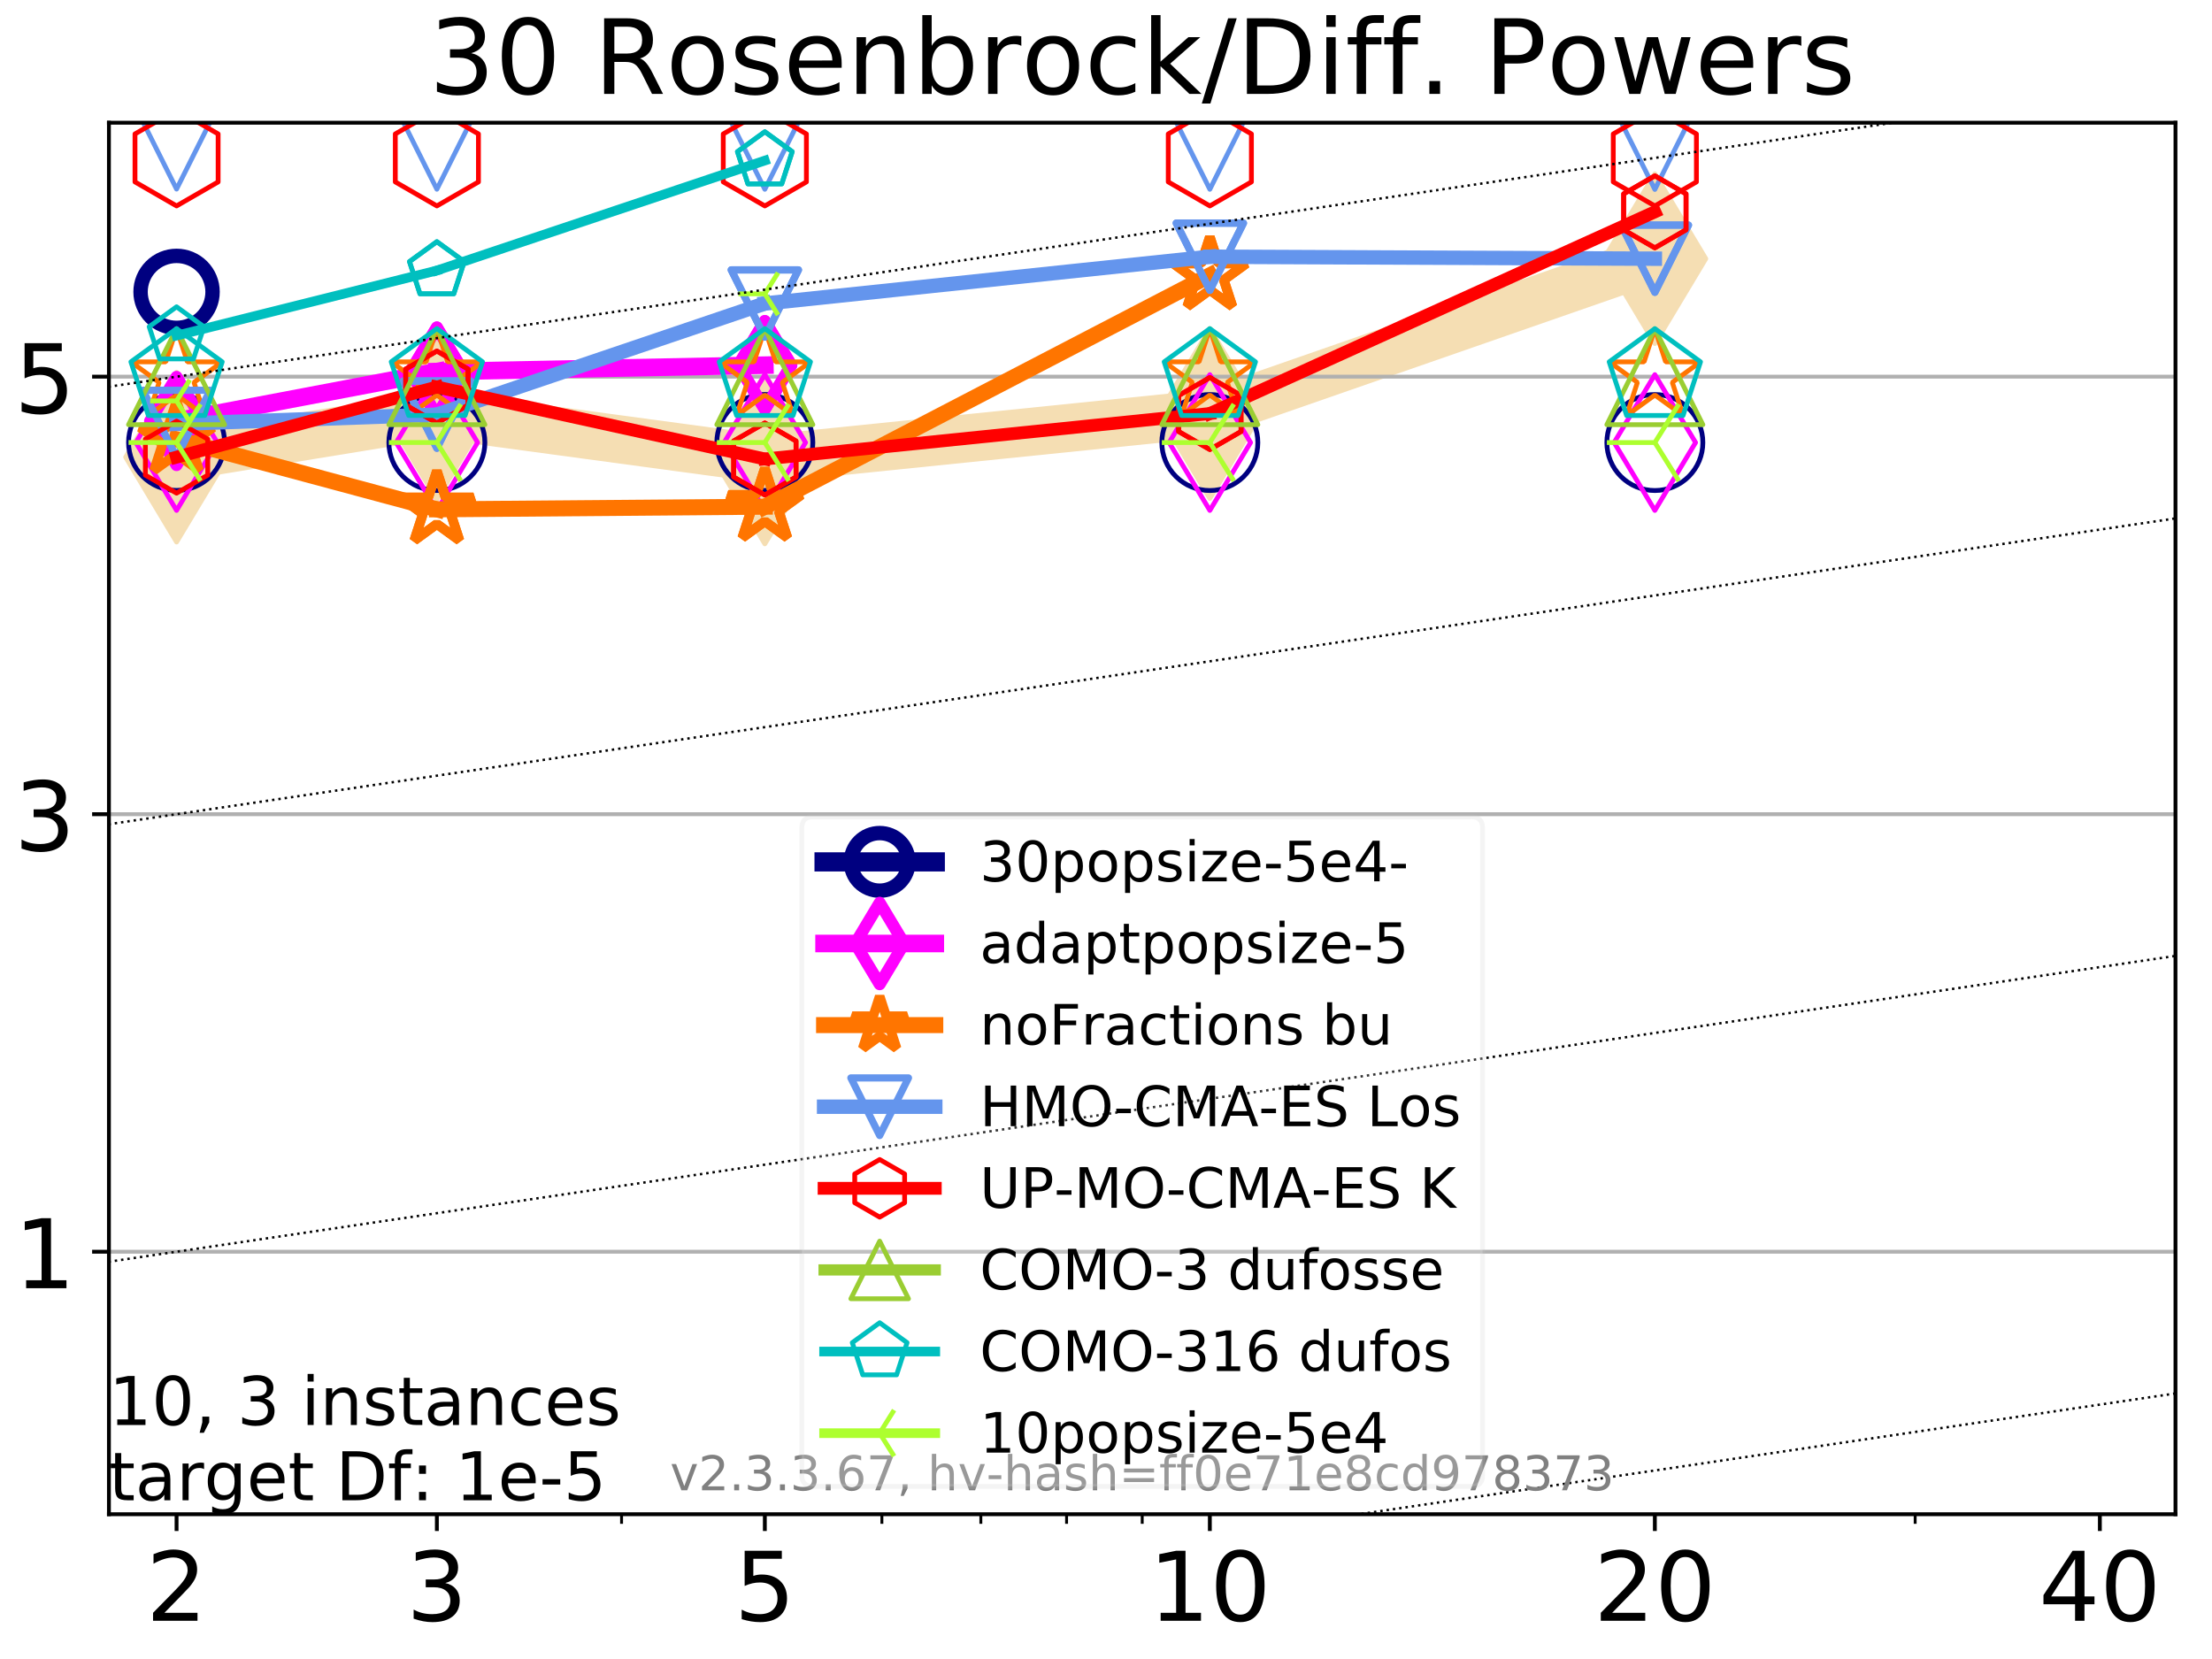 <?xml version="1.0" encoding="utf-8" standalone="no"?>
<!DOCTYPE svg PUBLIC "-//W3C//DTD SVG 1.1//EN"
  "http://www.w3.org/Graphics/SVG/1.1/DTD/svg11.dtd">
<!-- Created with matplotlib (https://matplotlib.org/) -->
<svg height="345.6pt" version="1.1" viewBox="0 0 460.8 345.6" width="460.8pt" xmlns="http://www.w3.org/2000/svg" xmlns:xlink="http://www.w3.org/1999/xlink">
 <defs>
  <style type="text/css">
*{stroke-linecap:butt;stroke-linejoin:round;}
  </style>
 </defs>
 <g id="figure_1">
  <g id="patch_1">
   <path d="M 0 345.6 
L 460.8 345.6 
L 460.8 0 
L 0 0 
z
" style="fill:#ffffff;"/>
  </g>
  <g id="axes_1">
   <g id="patch_2">
    <path d="M 22.69 315.44 
L 453.192 315.44 
L 453.192 25.56 
L 22.69 25.56 
z
" style="fill:#ffffff;"/>
   </g>
   <g id="line2d_1">
    <path clip-path="url(#p642868456a)" d="M 36.781 95.233 
L 91.009 86.375 
L 159.329 95.617 
L 252.032 86.144 
L 344.736 53.892 
" style="fill:none;stroke:#f5deb3;stroke-linecap:square;stroke-width:10;"/>
    <defs>
     <path d="M 0 17.678 
L 10.607 0 
L 0 -17.678 
L -10.607 0 
z
" id="m43eeb52986" style="stroke:#f5deb3;stroke-linejoin:miter;"/>
    </defs>
    <g clip-path="url(#p642868456a)">
     <use style="fill:#f5deb3;stroke:#f5deb3;stroke-linejoin:miter;" x="36.781" xlink:href="#m43eeb52986" y="95.233"/>
     <use style="fill:#f5deb3;stroke:#f5deb3;stroke-linejoin:miter;" x="91.009" xlink:href="#m43eeb52986" y="86.375"/>
     <use style="fill:#f5deb3;stroke:#f5deb3;stroke-linejoin:miter;" x="159.329" xlink:href="#m43eeb52986" y="95.617"/>
     <use style="fill:#f5deb3;stroke:#f5deb3;stroke-linejoin:miter;" x="252.032" xlink:href="#m43eeb52986" y="86.144"/>
     <use style="fill:#f5deb3;stroke:#f5deb3;stroke-linejoin:miter;" x="344.736" xlink:href="#m43eeb52986" y="53.892"/>
    </g>
   </g>
   <g id="matplotlib.axis_1">
    <g id="xtick_1">
     <g id="line2d_2">
      <defs>
       <path d="M 0 0 
L 0 3.5 
" id="m8b54f8968f" style="stroke:#000000;stroke-width:0.8;"/>
      </defs>
      <g>
       <use style="stroke:#000000;stroke-width:0.8;" x="36.781" xlink:href="#m8b54f8968f" y="315.44"/>
      </g>
     </g>
     <g id="text_1">
      <!-- 2 -->
      <defs>
       <path d="M 19.188 8.297 
L 53.609 8.297 
L 53.609 0 
L 7.328 0 
L 7.328 8.297 
Q 12.938 14.109 22.625 23.891 
Q 32.328 33.688 34.812 36.531 
Q 39.547 41.844 41.422 45.531 
Q 43.312 49.219 43.312 52.781 
Q 43.312 58.594 39.234 62.25 
Q 35.156 65.922 28.609 65.922 
Q 23.969 65.922 18.812 64.312 
Q 13.672 62.703 7.812 59.422 
L 7.812 69.391 
Q 13.766 71.781 18.938 73 
Q 24.125 74.219 28.422 74.219 
Q 39.75 74.219 46.484 68.547 
Q 53.219 62.891 53.219 53.422 
Q 53.219 48.922 51.531 44.891 
Q 49.859 40.875 45.406 35.406 
Q 44.188 33.984 37.641 27.219 
Q 31.109 20.453 19.188 8.297 
z
" id="DejaVuSans-50"/>
      </defs>
      <g transform="translate(30.419 337.637)scale(0.2 -0.2)">
       <use xlink:href="#DejaVuSans-50"/>
      </g>
     </g>
    </g>
    <g id="xtick_2">
     <g id="line2d_3">
      <g>
       <use style="stroke:#000000;stroke-width:0.8;" x="91.009" xlink:href="#m8b54f8968f" y="315.44"/>
      </g>
     </g>
     <g id="text_2">
      <!-- 3 -->
      <defs>
       <path d="M 40.578 39.312 
Q 47.656 37.797 51.625 33 
Q 55.609 28.219 55.609 21.188 
Q 55.609 10.406 48.188 4.484 
Q 40.766 -1.422 27.094 -1.422 
Q 22.516 -1.422 17.656 -0.516 
Q 12.797 0.391 7.625 2.203 
L 7.625 11.719 
Q 11.719 9.328 16.594 8.109 
Q 21.484 6.891 26.812 6.891 
Q 36.078 6.891 40.938 10.547 
Q 45.797 14.203 45.797 21.188 
Q 45.797 27.641 41.281 31.266 
Q 36.766 34.906 28.719 34.906 
L 20.219 34.906 
L 20.219 43.016 
L 29.109 43.016 
Q 36.375 43.016 40.234 45.922 
Q 44.094 48.828 44.094 54.297 
Q 44.094 59.906 40.109 62.906 
Q 36.141 65.922 28.719 65.922 
Q 24.656 65.922 20.016 65.031 
Q 15.375 64.156 9.812 62.312 
L 9.812 71.094 
Q 15.438 72.656 20.344 73.438 
Q 25.25 74.219 29.594 74.219 
Q 40.828 74.219 47.359 69.109 
Q 53.906 64.016 53.906 55.328 
Q 53.906 49.266 50.438 45.094 
Q 46.969 40.922 40.578 39.312 
z
" id="DejaVuSans-51"/>
      </defs>
      <g transform="translate(84.647 337.637)scale(0.2 -0.2)">
       <use xlink:href="#DejaVuSans-51"/>
      </g>
     </g>
    </g>
    <g id="xtick_3">
     <g id="line2d_4">
      <g>
       <use style="stroke:#000000;stroke-width:0.8;" x="159.329" xlink:href="#m8b54f8968f" y="315.44"/>
      </g>
     </g>
     <g id="text_3">
      <!-- 5 -->
      <defs>
       <path d="M 10.797 72.906 
L 49.516 72.906 
L 49.516 64.594 
L 19.828 64.594 
L 19.828 46.734 
Q 21.969 47.469 24.109 47.828 
Q 26.266 48.188 28.422 48.188 
Q 40.625 48.188 47.75 41.5 
Q 54.891 34.812 54.891 23.391 
Q 54.891 11.625 47.562 5.094 
Q 40.234 -1.422 26.906 -1.422 
Q 22.312 -1.422 17.547 -0.641 
Q 12.797 0.141 7.719 1.703 
L 7.719 11.625 
Q 12.109 9.234 16.797 8.062 
Q 21.484 6.891 26.703 6.891 
Q 35.156 6.891 40.078 11.328 
Q 45.016 15.766 45.016 23.391 
Q 45.016 31 40.078 35.438 
Q 35.156 39.891 26.703 39.891 
Q 22.75 39.891 18.812 39.016 
Q 14.891 38.141 10.797 36.281 
z
" id="DejaVuSans-53"/>
      </defs>
      <g transform="translate(152.966 337.637)scale(0.2 -0.2)">
       <use xlink:href="#DejaVuSans-53"/>
      </g>
     </g>
    </g>
    <g id="xtick_4">
     <g id="line2d_5">
      <g>
       <use style="stroke:#000000;stroke-width:0.8;" x="252.032" xlink:href="#m8b54f8968f" y="315.44"/>
      </g>
     </g>
     <g id="text_4">
      <!-- 10 -->
      <defs>
       <path d="M 12.406 8.297 
L 28.516 8.297 
L 28.516 63.922 
L 10.984 60.406 
L 10.984 69.391 
L 28.422 72.906 
L 38.281 72.906 
L 38.281 8.297 
L 54.391 8.297 
L 54.391 0 
L 12.406 0 
z
" id="DejaVuSans-49"/>
       <path d="M 31.781 66.406 
Q 24.172 66.406 20.328 58.906 
Q 16.5 51.422 16.5 36.375 
Q 16.5 21.391 20.328 13.891 
Q 24.172 6.391 31.781 6.391 
Q 39.453 6.391 43.281 13.891 
Q 47.125 21.391 47.125 36.375 
Q 47.125 51.422 43.281 58.906 
Q 39.453 66.406 31.781 66.406 
z
M 31.781 74.219 
Q 44.047 74.219 50.516 64.516 
Q 56.984 54.828 56.984 36.375 
Q 56.984 17.969 50.516 8.266 
Q 44.047 -1.422 31.781 -1.422 
Q 19.531 -1.422 13.062 8.266 
Q 6.594 17.969 6.594 36.375 
Q 6.594 54.828 13.062 64.516 
Q 19.531 74.219 31.781 74.219 
z
" id="DejaVuSans-48"/>
      </defs>
      <g transform="translate(239.307 337.637)scale(0.2 -0.2)">
       <use xlink:href="#DejaVuSans-49"/>
       <use x="63.623" xlink:href="#DejaVuSans-48"/>
      </g>
     </g>
    </g>
    <g id="xtick_5">
     <g id="line2d_6">
      <g>
       <use style="stroke:#000000;stroke-width:0.8;" x="344.736" xlink:href="#m8b54f8968f" y="315.44"/>
      </g>
     </g>
     <g id="text_5">
      <!-- 20 -->
      <g transform="translate(332.011 337.637)scale(0.2 -0.2)">
       <use xlink:href="#DejaVuSans-50"/>
       <use x="63.623" xlink:href="#DejaVuSans-48"/>
      </g>
     </g>
    </g>
    <g id="xtick_6">
     <g id="line2d_7">
      <g>
       <use style="stroke:#000000;stroke-width:0.8;" x="437.439" xlink:href="#m8b54f8968f" y="315.44"/>
      </g>
     </g>
     <g id="text_6">
      <!-- 40 -->
      <defs>
       <path d="M 37.797 64.312 
L 12.891 25.391 
L 37.797 25.391 
z
M 35.203 72.906 
L 47.609 72.906 
L 47.609 25.391 
L 58.016 25.391 
L 58.016 17.188 
L 47.609 17.188 
L 47.609 0 
L 37.797 0 
L 37.797 17.188 
L 4.891 17.188 
L 4.891 26.703 
z
" id="DejaVuSans-52"/>
      </defs>
      <g transform="translate(424.714 337.637)scale(0.2 -0.2)">
       <use xlink:href="#DejaVuSans-52"/>
       <use x="63.623" xlink:href="#DejaVuSans-48"/>
      </g>
     </g>
    </g>
    <g id="xtick_7">
     <g id="line2d_8">
      <defs>
       <path d="M 0 0 
L 0 2 
" id="m07a6520242" style="stroke:#000000;stroke-width:0.6;"/>
      </defs>
      <g>
       <use style="stroke:#000000;stroke-width:0.6;" x="129.485" xlink:href="#m07a6520242" y="315.44"/>
      </g>
     </g>
    </g>
    <g id="xtick_8">
     <g id="line2d_9">
      <g>
       <use style="stroke:#000000;stroke-width:0.6;" x="183.713" xlink:href="#m07a6520242" y="315.44"/>
      </g>
     </g>
    </g>
    <g id="xtick_9">
     <g id="line2d_10">
      <g>
       <use style="stroke:#000000;stroke-width:0.6;" x="204.329" xlink:href="#m07a6520242" y="315.44"/>
      </g>
     </g>
    </g>
    <g id="xtick_10">
     <g id="line2d_11">
      <g>
       <use style="stroke:#000000;stroke-width:0.6;" x="222.188" xlink:href="#m07a6520242" y="315.44"/>
      </g>
     </g>
    </g>
    <g id="xtick_11">
     <g id="line2d_12">
      <g>
       <use style="stroke:#000000;stroke-width:0.6;" x="237.941" xlink:href="#m07a6520242" y="315.44"/>
      </g>
     </g>
    </g>
    <g id="xtick_12">
     <g id="line2d_13">
      <g>
       <use style="stroke:#000000;stroke-width:0.6;" x="398.964" xlink:href="#m07a6520242" y="315.44"/>
      </g>
     </g>
    </g>
   </g>
   <g id="matplotlib.axis_2">
    <g id="ytick_1">
     <g id="line2d_14">
      <path clip-path="url(#p642868456a)" d="M 22.69 260.755 
L 453.192 260.755 
" style="fill:none;stroke:#b0b0b0;stroke-linecap:square;stroke-width:0.8;"/>
     </g>
     <g id="line2d_15">
      <defs>
       <path d="M 0 0 
L -3.5 0 
" id="mf11c6e51d6" style="stroke:#000000;stroke-width:0.8;"/>
      </defs>
      <g>
       <use style="stroke:#000000;stroke-width:0.8;" x="22.69" xlink:href="#mf11c6e51d6" y="260.755"/>
      </g>
     </g>
     <g id="text_7">
      <!-- 1 -->
      <g transform="translate(2.965 268.353)scale(0.2 -0.2)">
       <use xlink:href="#DejaVuSans-49"/>
      </g>
     </g>
    </g>
    <g id="ytick_2">
     <g id="line2d_16">
      <path clip-path="url(#p642868456a)" d="M 22.69 169.612 
L 453.192 169.612 
" style="fill:none;stroke:#b0b0b0;stroke-linecap:square;stroke-width:0.8;"/>
     </g>
     <g id="line2d_17">
      <g>
       <use style="stroke:#000000;stroke-width:0.8;" x="22.69" xlink:href="#mf11c6e51d6" y="169.612"/>
      </g>
     </g>
     <g id="text_8">
      <!-- 3 -->
      <g transform="translate(2.965 177.211)scale(0.2 -0.2)">
       <use xlink:href="#DejaVuSans-51"/>
      </g>
     </g>
    </g>
    <g id="ytick_3">
     <g id="line2d_18">
      <path clip-path="url(#p642868456a)" d="M 22.69 78.47 
L 453.192 78.47 
" style="fill:none;stroke:#b0b0b0;stroke-linecap:square;stroke-width:0.8;"/>
     </g>
     <g id="line2d_19">
      <g>
       <use style="stroke:#000000;stroke-width:0.8;" x="22.69" xlink:href="#mf11c6e51d6" y="78.47"/>
      </g>
     </g>
     <g id="text_9">
      <!-- 5 -->
      <g transform="translate(2.965 86.069)scale(0.2 -0.2)">
       <use xlink:href="#DejaVuSans-53"/>
      </g>
     </g>
    </g>
   </g>
   <g id="line2d_20">
    <path clip-path="url(#p642868456a)" d="M 36.781 60.805 
" style="fill:none;stroke:#000080;stroke-linecap:square;stroke-width:4;"/>
    <defs>
     <path d="M 0 7.5 
C 1.989 7.5 3.897 6.71 5.303 5.303 
C 6.71 3.897 7.5 1.989 7.5 0 
C 7.5 -1.989 6.71 -3.897 5.303 -5.303 
C 3.897 -6.71 1.989 -7.5 0 -7.5 
C -1.989 -7.5 -3.897 -6.71 -5.303 -5.303 
C -6.71 -3.897 -7.5 -1.989 -7.5 0 
C -7.5 1.989 -6.71 3.897 -5.303 5.303 
C -3.897 6.71 -1.989 7.5 0 7.5 
z
" id="m158ad3228a" style="stroke:#000080;stroke-width:3;"/>
    </defs>
    <g clip-path="url(#p642868456a)">
     <use style="fill-opacity:0;stroke:#000080;stroke-width:3;" x="36.781" xlink:href="#m158ad3228a" y="60.805"/>
    </g>
   </g>
   <g id="line2d_21"/>
   <g id="line2d_22">
    <defs>
     <path d="M 0 10 
C 2.652 10 5.196 8.946 7.071 7.071 
C 8.946 5.196 10 2.652 10 0 
C 10 -2.652 8.946 -5.196 7.071 -7.071 
C 5.196 -8.946 2.652 -10 0 -10 
C -2.652 -10 -5.196 -8.946 -7.071 -7.071 
C -8.946 -5.196 -10 -2.652 -10 0 
C -10 2.652 -8.946 5.196 -7.071 7.071 
C -5.196 8.946 -2.652 10 0 10 
z
" id="m845651d730" style="stroke:#000080;"/>
    </defs>
    <g clip-path="url(#p642868456a)">
     <use style="fill-opacity:0;stroke:#000080;" x="36.781" xlink:href="#m845651d730" y="92.162"/>
     <use style="fill-opacity:0;stroke:#000080;" x="91.009" xlink:href="#m845651d730" y="92.179"/>
     <use style="fill-opacity:0;stroke:#000080;" x="159.329" xlink:href="#m845651d730" y="92.171"/>
     <use style="fill-opacity:0;stroke:#000080;" x="252.032" xlink:href="#m845651d730" y="92.187"/>
     <use style="fill-opacity:0;stroke:#000080;" x="344.736" xlink:href="#m845651d730" y="92.187"/>
    </g>
   </g>
   <g id="line2d_23">
    <path clip-path="url(#p642868456a)" d="M 36.781 87.699 
L 91.009 77.409 
" style="fill:none;stroke:#ff00ff;stroke-linecap:square;stroke-width:3.667;"/>
    <defs>
     <path d="M 0 9.192 
L 5.515 0 
L 0 -9.192 
L -5.515 0 
z
" id="m6c2d307140" style="stroke:#ff00ff;stroke-linejoin:miter;stroke-width:2.5;"/>
    </defs>
    <g clip-path="url(#p642868456a)">
     <use style="fill-opacity:0;stroke:#ff00ff;stroke-linejoin:miter;stroke-width:2.5;" x="36.781" xlink:href="#m6c2d307140" y="87.699"/>
     <use style="fill-opacity:0;stroke:#ff00ff;stroke-linejoin:miter;stroke-width:2.5;" x="91.009" xlink:href="#m6c2d307140" y="77.409"/>
    </g>
   </g>
   <g id="line2d_24">
    <path clip-path="url(#p642868456a)" d="M 91.009 77.409 
L 159.329 76.072 
" style="fill:none;stroke:#ff00ff;stroke-linecap:square;stroke-width:3.667;"/>
    <g clip-path="url(#p642868456a)">
     <use style="fill-opacity:0;stroke:#ff00ff;stroke-linejoin:miter;stroke-width:2.5;" x="91.009" xlink:href="#m6c2d307140" y="77.409"/>
     <use style="fill-opacity:0;stroke:#ff00ff;stroke-linejoin:miter;stroke-width:2.5;" x="159.329" xlink:href="#m6c2d307140" y="76.072"/>
    </g>
   </g>
   <g id="line2d_25">
    <path clip-path="url(#p642868456a)" d="M 159.329 76.072 
" style="fill:none;stroke:#ff00ff;stroke-linecap:square;stroke-width:3.667;"/>
    <g clip-path="url(#p642868456a)">
     <use style="fill-opacity:0;stroke:#ff00ff;stroke-linejoin:miter;stroke-width:2.5;" x="159.329" xlink:href="#m6c2d307140" y="76.072"/>
    </g>
   </g>
   <g id="line2d_26"/>
   <g id="line2d_27">
    <defs>
     <path d="M 0 14.142 
L 8.485 0 
L 0 -14.142 
L -8.485 0 
z
" id="m7ca9c235fd" style="stroke:#ff00ff;stroke-linejoin:miter;"/>
    </defs>
    <g clip-path="url(#p642868456a)">
     <use style="fill-opacity:0;stroke:#ff00ff;stroke-linejoin:miter;" x="36.781" xlink:href="#m7ca9c235fd" y="92.187"/>
     <use style="fill-opacity:0;stroke:#ff00ff;stroke-linejoin:miter;" x="91.009" xlink:href="#m7ca9c235fd" y="92.187"/>
     <use style="fill-opacity:0;stroke:#ff00ff;stroke-linejoin:miter;" x="159.329" xlink:href="#m7ca9c235fd" y="92.188"/>
     <use style="fill-opacity:0;stroke:#ff00ff;stroke-linejoin:miter;" x="252.032" xlink:href="#m7ca9c235fd" y="92.188"/>
     <use style="fill-opacity:0;stroke:#ff00ff;stroke-linejoin:miter;" x="344.736" xlink:href="#m7ca9c235fd" y="92.188"/>
    </g>
   </g>
   <g id="line2d_28">
    <path clip-path="url(#p642868456a)" d="M 36.781 91.52 
L 91.009 106.105 
" style="fill:none;stroke:#ff7500;stroke-linecap:square;stroke-width:3.333;"/>
    <defs>
     <path d="M 0 -8 
L -1.796 -2.472 
L -7.608 -2.472 
L -2.906 0.944 
L -4.702 6.472 
L -0 3.056 
L 4.702 6.472 
L 2.906 0.944 
L 7.608 -2.472 
L 1.796 -2.472 
z
" id="md4ea7795ba" style="stroke:#ff7500;stroke-linejoin:bevel;stroke-width:2;"/>
    </defs>
    <g clip-path="url(#p642868456a)">
     <use style="fill-opacity:0;stroke:#ff7500;stroke-linejoin:bevel;stroke-width:2;" x="36.781" xlink:href="#md4ea7795ba" y="91.52"/>
     <use style="fill-opacity:0;stroke:#ff7500;stroke-linejoin:bevel;stroke-width:2;" x="91.009" xlink:href="#md4ea7795ba" y="106.105"/>
    </g>
   </g>
   <g id="line2d_29">
    <path clip-path="url(#p642868456a)" d="M 91.009 106.105 
L 159.329 105.555 
" style="fill:none;stroke:#ff7500;stroke-linecap:square;stroke-width:3.333;"/>
    <g clip-path="url(#p642868456a)">
     <use style="fill-opacity:0;stroke:#ff7500;stroke-linejoin:bevel;stroke-width:2;" x="91.009" xlink:href="#md4ea7795ba" y="106.105"/>
     <use style="fill-opacity:0;stroke:#ff7500;stroke-linejoin:bevel;stroke-width:2;" x="159.329" xlink:href="#md4ea7795ba" y="105.555"/>
    </g>
   </g>
   <g id="line2d_30">
    <path clip-path="url(#p642868456a)" d="M 159.329 105.555 
L 252.032 57.359 
" style="fill:none;stroke:#ff7500;stroke-linecap:square;stroke-width:3.333;"/>
    <g clip-path="url(#p642868456a)">
     <use style="fill-opacity:0;stroke:#ff7500;stroke-linejoin:bevel;stroke-width:2;" x="159.329" xlink:href="#md4ea7795ba" y="105.555"/>
     <use style="fill-opacity:0;stroke:#ff7500;stroke-linejoin:bevel;stroke-width:2;" x="252.032" xlink:href="#md4ea7795ba" y="57.359"/>
    </g>
   </g>
   <g id="line2d_31">
    <path clip-path="url(#p642868456a)" d="M 252.032 57.359 
" style="fill:none;stroke:#ff7500;stroke-linecap:square;stroke-width:3.333;"/>
    <g clip-path="url(#p642868456a)">
     <use style="fill-opacity:0;stroke:#ff7500;stroke-linejoin:bevel;stroke-width:2;" x="252.032" xlink:href="#md4ea7795ba" y="57.359"/>
    </g>
   </g>
   <g id="line2d_32"/>
   <g id="line2d_33">
    <defs>
     <path d="M 0 -10 
L -2.245 -3.09 
L -9.511 -3.09 
L -3.633 1.18 
L -5.878 8.09 
L -0 3.82 
L 5.878 8.09 
L 3.633 1.18 
L 9.511 -3.09 
L 2.245 -3.09 
z
" id="m8f04fd600d" style="stroke:#ff7500;stroke-linejoin:bevel;"/>
    </defs>
    <g clip-path="url(#p642868456a)">
     <use style="fill-opacity:0;stroke:#ff7500;stroke-linejoin:bevel;" x="36.781" xlink:href="#m8f04fd600d" y="78.469"/>
     <use style="fill-opacity:0;stroke:#ff7500;stroke-linejoin:bevel;" x="91.009" xlink:href="#m8f04fd600d" y="78.47"/>
     <use style="fill-opacity:0;stroke:#ff7500;stroke-linejoin:bevel;" x="159.329" xlink:href="#m8f04fd600d" y="78.47"/>
     <use style="fill-opacity:0;stroke:#ff7500;stroke-linejoin:bevel;" x="252.032" xlink:href="#m8f04fd600d" y="78.47"/>
     <use style="fill-opacity:0;stroke:#ff7500;stroke-linejoin:bevel;" x="344.736" xlink:href="#m8f04fd600d" y="78.47"/>
    </g>
   </g>
   <g id="line2d_34">
    <path clip-path="url(#p642868456a)" d="M 36.781 88.292 
L 91.009 86.375 
" style="fill:none;stroke:#6495ed;stroke-linecap:square;stroke-width:3;"/>
    <defs>
     <path d="M -0 7 
L 7 -7 
L -7 -7 
z
" id="m1fccc056a3" style="stroke:#6495ed;stroke-linejoin:miter;stroke-width:1.5;"/>
    </defs>
    <g clip-path="url(#p642868456a)">
     <use style="fill-opacity:0;stroke:#6495ed;stroke-linejoin:miter;stroke-width:1.5;" x="36.781" xlink:href="#m1fccc056a3" y="88.292"/>
     <use style="fill-opacity:0;stroke:#6495ed;stroke-linejoin:miter;stroke-width:1.5;" x="91.009" xlink:href="#m1fccc056a3" y="86.375"/>
    </g>
   </g>
   <g id="line2d_35">
    <path clip-path="url(#p642868456a)" d="M 91.009 86.375 
L 159.329 63.224 
" style="fill:none;stroke:#6495ed;stroke-linecap:square;stroke-width:3;"/>
    <g clip-path="url(#p642868456a)">
     <use style="fill-opacity:0;stroke:#6495ed;stroke-linejoin:miter;stroke-width:1.5;" x="91.009" xlink:href="#m1fccc056a3" y="86.375"/>
     <use style="fill-opacity:0;stroke:#6495ed;stroke-linejoin:miter;stroke-width:1.5;" x="159.329" xlink:href="#m1fccc056a3" y="63.224"/>
    </g>
   </g>
   <g id="line2d_36">
    <path clip-path="url(#p642868456a)" d="M 159.329 63.224 
L 252.032 53.479 
" style="fill:none;stroke:#6495ed;stroke-linecap:square;stroke-width:3;"/>
    <g clip-path="url(#p642868456a)">
     <use style="fill-opacity:0;stroke:#6495ed;stroke-linejoin:miter;stroke-width:1.5;" x="159.329" xlink:href="#m1fccc056a3" y="63.224"/>
     <use style="fill-opacity:0;stroke:#6495ed;stroke-linejoin:miter;stroke-width:1.5;" x="252.032" xlink:href="#m1fccc056a3" y="53.479"/>
    </g>
   </g>
   <g id="line2d_37">
    <path clip-path="url(#p642868456a)" d="M 252.032 53.479 
L 344.736 53.892 
" style="fill:none;stroke:#6495ed;stroke-linecap:square;stroke-width:3;"/>
    <g clip-path="url(#p642868456a)">
     <use style="fill-opacity:0;stroke:#6495ed;stroke-linejoin:miter;stroke-width:1.5;" x="252.032" xlink:href="#m1fccc056a3" y="53.479"/>
     <use style="fill-opacity:0;stroke:#6495ed;stroke-linejoin:miter;stroke-width:1.5;" x="344.736" xlink:href="#m1fccc056a3" y="53.892"/>
    </g>
   </g>
   <g id="line2d_38">
    <path clip-path="url(#p642868456a)" d="M 344.736 53.892 
" style="fill:none;stroke:#6495ed;stroke-linecap:square;stroke-width:3;"/>
    <g clip-path="url(#p642868456a)">
     <use style="fill-opacity:0;stroke:#6495ed;stroke-linejoin:miter;stroke-width:1.5;" x="344.736" xlink:href="#m1fccc056a3" y="53.892"/>
    </g>
   </g>
   <g id="line2d_39"/>
   <g id="line2d_40">
    <defs>
     <path d="M -0 10 
L 10 -10 
L -10 -10 
z
" id="m5f91489d46" style="stroke:#6495ed;stroke-linejoin:miter;"/>
    </defs>
    <g clip-path="url(#p642868456a)">
     <use style="fill-opacity:0;stroke:#6495ed;stroke-linejoin:miter;" x="36.781" xlink:href="#m5f91489d46" y="29.395"/>
     <use style="fill-opacity:0;stroke:#6495ed;stroke-linejoin:miter;" x="91.009" xlink:href="#m5f91489d46" y="29.425"/>
     <use style="fill-opacity:0;stroke:#6495ed;stroke-linejoin:miter;" x="159.329" xlink:href="#m5f91489d46" y="29.435"/>
     <use style="fill-opacity:0;stroke:#6495ed;stroke-linejoin:miter;" x="252.032" xlink:href="#m5f91489d46" y="29.435"/>
     <use style="fill-opacity:0;stroke:#6495ed;stroke-linejoin:miter;" x="344.736" xlink:href="#m5f91489d46" y="29.469"/>
    </g>
   </g>
   <g id="line2d_41">
    <path clip-path="url(#p642868456a)" d="M 36.781 95.233 
L 91.009 80.628 
" style="fill:none;stroke:#ff0000;stroke-linecap:square;stroke-width:2.667;"/>
    <defs>
     <path d="M 0 -7.5 
L -6.495 -3.75 
L -6.495 3.75 
L -0 7.5 
L 6.495 3.75 
L 6.495 -3.75 
z
" id="mb6222b47a1" style="stroke:#ff0000;stroke-linejoin:miter;"/>
    </defs>
    <g clip-path="url(#p642868456a)">
     <use style="fill-opacity:0;stroke:#ff0000;stroke-linejoin:miter;" x="36.781" xlink:href="#mb6222b47a1" y="95.233"/>
     <use style="fill-opacity:0;stroke:#ff0000;stroke-linejoin:miter;" x="91.009" xlink:href="#mb6222b47a1" y="80.628"/>
    </g>
   </g>
   <g id="line2d_42">
    <path clip-path="url(#p642868456a)" d="M 91.009 80.628 
L 159.329 95.617 
" style="fill:none;stroke:#ff0000;stroke-linecap:square;stroke-width:2.667;"/>
    <g clip-path="url(#p642868456a)">
     <use style="fill-opacity:0;stroke:#ff0000;stroke-linejoin:miter;" x="91.009" xlink:href="#mb6222b47a1" y="80.628"/>
     <use style="fill-opacity:0;stroke:#ff0000;stroke-linejoin:miter;" x="159.329" xlink:href="#mb6222b47a1" y="95.617"/>
    </g>
   </g>
   <g id="line2d_43">
    <path clip-path="url(#p642868456a)" d="M 159.329 95.617 
L 252.032 86.144 
" style="fill:none;stroke:#ff0000;stroke-linecap:square;stroke-width:2.667;"/>
    <g clip-path="url(#p642868456a)">
     <use style="fill-opacity:0;stroke:#ff0000;stroke-linejoin:miter;" x="159.329" xlink:href="#mb6222b47a1" y="95.617"/>
     <use style="fill-opacity:0;stroke:#ff0000;stroke-linejoin:miter;" x="252.032" xlink:href="#mb6222b47a1" y="86.144"/>
    </g>
   </g>
   <g id="line2d_44">
    <path clip-path="url(#p642868456a)" d="M 252.032 86.144 
L 344.736 44.131 
" style="fill:none;stroke:#ff0000;stroke-linecap:square;stroke-width:2.667;"/>
    <g clip-path="url(#p642868456a)">
     <use style="fill-opacity:0;stroke:#ff0000;stroke-linejoin:miter;" x="252.032" xlink:href="#mb6222b47a1" y="86.144"/>
     <use style="fill-opacity:0;stroke:#ff0000;stroke-linejoin:miter;" x="344.736" xlink:href="#mb6222b47a1" y="44.131"/>
    </g>
   </g>
   <g id="line2d_45">
    <path clip-path="url(#p642868456a)" d="M 344.736 44.131 
" style="fill:none;stroke:#ff0000;stroke-linecap:square;stroke-width:2.667;"/>
    <g clip-path="url(#p642868456a)">
     <use style="fill-opacity:0;stroke:#ff0000;stroke-linejoin:miter;" x="344.736" xlink:href="#mb6222b47a1" y="44.131"/>
    </g>
   </g>
   <g id="line2d_46"/>
   <g id="line2d_47">
    <defs>
     <path d="M 0 -10 
L -8.66 -5 
L -8.66 5 
L -0 10 
L 8.66 5 
L 8.66 -5 
z
" id="m832f0c5001" style="stroke:#ff0000;stroke-linejoin:miter;"/>
    </defs>
    <g clip-path="url(#p642868456a)">
     <use style="fill-opacity:0;stroke:#ff0000;stroke-linejoin:miter;" x="36.781" xlink:href="#m832f0c5001" y="32.899"/>
     <use style="fill-opacity:0;stroke:#ff0000;stroke-linejoin:miter;" x="91.009" xlink:href="#m832f0c5001" y="32.899"/>
     <use style="fill-opacity:0;stroke:#ff0000;stroke-linejoin:miter;" x="159.329" xlink:href="#m832f0c5001" y="32.899"/>
     <use style="fill-opacity:0;stroke:#ff0000;stroke-linejoin:miter;" x="252.032" xlink:href="#m832f0c5001" y="32.899"/>
     <use style="fill-opacity:0;stroke:#ff0000;stroke-linejoin:miter;" x="344.736" xlink:href="#m832f0c5001" y="32.899"/>
    </g>
   </g>
   <g id="line2d_48"/>
   <g id="line2d_49">
    <defs>
     <path d="M 0 -10 
L -10 10 
L 10 10 
z
" id="m776407f8bd" style="stroke:#9acd32;stroke-linejoin:miter;"/>
    </defs>
    <g clip-path="url(#p642868456a)">
     <use style="fill-opacity:0;stroke:#9acd32;stroke-linejoin:miter;" x="36.781" xlink:href="#m776407f8bd" y="78.47"/>
     <use style="fill-opacity:0;stroke:#9acd32;stroke-linejoin:miter;" x="91.009" xlink:href="#m776407f8bd" y="78.47"/>
     <use style="fill-opacity:0;stroke:#9acd32;stroke-linejoin:miter;" x="159.329" xlink:href="#m776407f8bd" y="78.47"/>
     <use style="fill-opacity:0;stroke:#9acd32;stroke-linejoin:miter;" x="252.032" xlink:href="#m776407f8bd" y="78.47"/>
     <use style="fill-opacity:0;stroke:#9acd32;stroke-linejoin:miter;" x="344.736" xlink:href="#m776407f8bd" y="78.47"/>
    </g>
   </g>
   <g id="line2d_50">
    <path clip-path="url(#p642868456a)" d="M 36.781 69.912 
L 91.009 56.347 
" style="fill:none;stroke:#00bfbf;stroke-linecap:square;stroke-width:2;"/>
    <defs>
     <path d="M 0 -6 
L -5.706 -1.854 
L -3.527 4.854 
L 3.527 4.854 
L 5.706 -1.854 
z
" id="mf46efa37e8" style="stroke:#00bfbf;stroke-linejoin:miter;"/>
    </defs>
    <g clip-path="url(#p642868456a)">
     <use style="fill-opacity:0;stroke:#00bfbf;stroke-linejoin:miter;" x="36.781" xlink:href="#mf46efa37e8" y="69.912"/>
     <use style="fill-opacity:0;stroke:#00bfbf;stroke-linejoin:miter;" x="91.009" xlink:href="#mf46efa37e8" y="56.347"/>
    </g>
   </g>
   <g id="line2d_51">
    <path clip-path="url(#p642868456a)" d="M 91.009 56.347 
L 159.329 33.447 
" style="fill:none;stroke:#00bfbf;stroke-linecap:square;stroke-width:2;"/>
    <g clip-path="url(#p642868456a)">
     <use style="fill-opacity:0;stroke:#00bfbf;stroke-linejoin:miter;" x="91.009" xlink:href="#mf46efa37e8" y="56.347"/>
     <use style="fill-opacity:0;stroke:#00bfbf;stroke-linejoin:miter;" x="159.329" xlink:href="#mf46efa37e8" y="33.447"/>
    </g>
   </g>
   <g id="line2d_52">
    <path clip-path="url(#p642868456a)" d="M 159.329 33.447 
" style="fill:none;stroke:#00bfbf;stroke-linecap:square;stroke-width:2;"/>
    <g clip-path="url(#p642868456a)">
     <use style="fill-opacity:0;stroke:#00bfbf;stroke-linejoin:miter;" x="159.329" xlink:href="#mf46efa37e8" y="33.447"/>
    </g>
   </g>
   <g id="line2d_53"/>
   <g id="line2d_54">
    <defs>
     <path d="M 0 -10 
L -9.511 -3.09 
L -5.878 8.09 
L 5.878 8.09 
L 9.511 -3.09 
z
" id="m5b99cd82e0" style="stroke:#00bfbf;stroke-linejoin:miter;"/>
    </defs>
    <g clip-path="url(#p642868456a)">
     <use style="fill-opacity:0;stroke:#00bfbf;stroke-linejoin:miter;" x="36.781" xlink:href="#m5b99cd82e0" y="78.467"/>
     <use style="fill-opacity:0;stroke:#00bfbf;stroke-linejoin:miter;" x="91.009" xlink:href="#m5b99cd82e0" y="78.457"/>
     <use style="fill-opacity:0;stroke:#00bfbf;stroke-linejoin:miter;" x="159.329" xlink:href="#m5b99cd82e0" y="78.461"/>
     <use style="fill-opacity:0;stroke:#00bfbf;stroke-linejoin:miter;" x="252.032" xlink:href="#m5b99cd82e0" y="78.467"/>
     <use style="fill-opacity:0;stroke:#00bfbf;stroke-linejoin:miter;" x="344.736" xlink:href="#m5b99cd82e0" y="78.467"/>
    </g>
   </g>
   <g id="line2d_55">
    <path clip-path="url(#p642868456a)" d="M 36.781 83.521 
" style="fill:none;stroke:#adff2f;stroke-linecap:square;stroke-width:2;"/>
    <defs>
     <path d="M 0 0 
L -5.5 -0 
M 0 0 
L 2.75 4.4 
M 0 0 
L 2.75 -4.4 
" id="mab83a4efc2" style="stroke:#adff2f;"/>
    </defs>
    <g clip-path="url(#p642868456a)">
     <use style="fill-opacity:0;stroke:#adff2f;" x="36.781" xlink:href="#mab83a4efc2" y="83.521"/>
    </g>
   </g>
   <g id="line2d_56">
    <path clip-path="url(#p642868456a)" d="M 159.329 61.216 
" style="fill:none;stroke:#adff2f;stroke-linecap:square;stroke-width:2;"/>
    <g clip-path="url(#p642868456a)">
     <use style="fill-opacity:0;stroke:#adff2f;" x="159.329" xlink:href="#mab83a4efc2" y="61.216"/>
    </g>
   </g>
   <g id="line2d_57"/>
   <g id="line2d_58">
    <defs>
     <path d="M 0 0 
L -10 -0 
M 0 0 
L 5 8 
M 0 0 
L 5 -8 
" id="m23828e4234" style="stroke:#adff2f;"/>
    </defs>
    <g clip-path="url(#p642868456a)">
     <use style="fill-opacity:0;stroke:#adff2f;" x="36.781" xlink:href="#m23828e4234" y="92.182"/>
     <use style="fill-opacity:0;stroke:#adff2f;" x="91.009" xlink:href="#m23828e4234" y="92.179"/>
     <use style="fill-opacity:0;stroke:#adff2f;" x="159.329" xlink:href="#m23828e4234" y="92.184"/>
     <use style="fill-opacity:0;stroke:#adff2f;" x="252.032" xlink:href="#m23828e4234" y="92.187"/>
     <use style="fill-opacity:0;stroke:#adff2f;" x="344.736" xlink:href="#m23828e4234" y="92.188"/>
    </g>
   </g>
   <g id="line2d_59"/>
   <g id="line2d_60">
    <path clip-path="url(#p642868456a)" d="M 72.576 346.6 
L 461.8 289.003 
" style="fill:none;stroke:#000000;stroke-dasharray:0.5,0.825;stroke-dashoffset:0;stroke-width:0.5;"/>
   </g>
   <g id="line2d_61">
    <path clip-path="url(#p642868456a)" d="M -1 266.346 
L 461.8 197.86 
" style="fill:none;stroke:#000000;stroke-dasharray:0.5,0.825;stroke-dashoffset:0;stroke-width:0.5;"/>
   </g>
   <g id="line2d_62">
    <path clip-path="url(#p642868456a)" d="M -1 175.203 
L 461.8 106.718 
" style="fill:none;stroke:#000000;stroke-dasharray:0.5,0.825;stroke-dashoffset:0;stroke-width:0.5;"/>
   </g>
   <g id="line2d_63">
    <path clip-path="url(#p642868456a)" d="M -1 84.061 
L 461.8 15.576 
" style="fill:none;stroke:#000000;stroke-dasharray:0.5,0.825;stroke-dashoffset:0;stroke-width:0.5;"/>
   </g>
   <g id="line2d_64">
    <path clip-path="url(#p642868456a)" style="fill:none;stroke:#000000;stroke-dasharray:0.5,0.825;stroke-dashoffset:0;stroke-width:0.5;"/>
   </g>
   <g id="patch_3">
    <path d="M 22.69 315.44 
L 22.69 25.56 
" style="fill:none;stroke:#000000;stroke-linecap:square;stroke-linejoin:miter;stroke-width:0.8;"/>
   </g>
   <g id="patch_4">
    <path d="M 453.192 315.44 
L 453.192 25.56 
" style="fill:none;stroke:#000000;stroke-linecap:square;stroke-linejoin:miter;stroke-width:0.8;"/>
   </g>
   <g id="patch_5">
    <path d="M 22.69 315.44 
L 453.192 315.44 
" style="fill:none;stroke:#000000;stroke-linecap:square;stroke-linejoin:miter;stroke-width:0.8;"/>
   </g>
   <g id="patch_6">
    <path d="M 22.69 25.56 
L 453.192 25.56 
" style="fill:none;stroke:#000000;stroke-linecap:square;stroke-linejoin:miter;stroke-width:0.8;"/>
   </g>
   <g id="text_10">
    <!-- 10, 3 instances -->
    <defs>
     <path d="M 11.719 12.406 
L 22.016 12.406 
L 22.016 4 
L 14.016 -11.625 
L 7.719 -11.625 
L 11.719 4 
z
" id="DejaVuSans-44"/>
     <path id="DejaVuSans-32"/>
     <path d="M 9.422 54.688 
L 18.406 54.688 
L 18.406 0 
L 9.422 0 
z
M 9.422 75.984 
L 18.406 75.984 
L 18.406 64.594 
L 9.422 64.594 
z
" id="DejaVuSans-105"/>
     <path d="M 54.891 33.016 
L 54.891 0 
L 45.906 0 
L 45.906 32.719 
Q 45.906 40.484 42.875 44.328 
Q 39.844 48.188 33.797 48.188 
Q 26.516 48.188 22.312 43.547 
Q 18.109 38.922 18.109 30.906 
L 18.109 0 
L 9.078 0 
L 9.078 54.688 
L 18.109 54.688 
L 18.109 46.188 
Q 21.344 51.125 25.703 53.562 
Q 30.078 56 35.797 56 
Q 45.219 56 50.047 50.172 
Q 54.891 44.344 54.891 33.016 
z
" id="DejaVuSans-110"/>
     <path d="M 44.281 53.078 
L 44.281 44.578 
Q 40.484 46.531 36.375 47.5 
Q 32.281 48.484 27.875 48.484 
Q 21.188 48.484 17.844 46.438 
Q 14.5 44.391 14.5 40.281 
Q 14.5 37.156 16.891 35.375 
Q 19.281 33.594 26.516 31.984 
L 29.594 31.297 
Q 39.156 29.25 43.188 25.516 
Q 47.219 21.781 47.219 15.094 
Q 47.219 7.469 41.188 3.016 
Q 35.156 -1.422 24.609 -1.422 
Q 20.219 -1.422 15.453 -0.562 
Q 10.688 0.297 5.422 2 
L 5.422 11.281 
Q 10.406 8.688 15.234 7.391 
Q 20.062 6.109 24.812 6.109 
Q 31.156 6.109 34.562 8.281 
Q 37.984 10.453 37.984 14.406 
Q 37.984 18.062 35.516 20.016 
Q 33.062 21.969 24.703 23.781 
L 21.578 24.516 
Q 13.234 26.266 9.516 29.906 
Q 5.812 33.547 5.812 39.891 
Q 5.812 47.609 11.281 51.797 
Q 16.75 56 26.812 56 
Q 31.781 56 36.172 55.266 
Q 40.578 54.547 44.281 53.078 
z
" id="DejaVuSans-115"/>
     <path d="M 18.312 70.219 
L 18.312 54.688 
L 36.812 54.688 
L 36.812 47.703 
L 18.312 47.703 
L 18.312 18.016 
Q 18.312 11.328 20.141 9.422 
Q 21.969 7.516 27.594 7.516 
L 36.812 7.516 
L 36.812 0 
L 27.594 0 
Q 17.188 0 13.234 3.875 
Q 9.281 7.766 9.281 18.016 
L 9.281 47.703 
L 2.688 47.703 
L 2.688 54.688 
L 9.281 54.688 
L 9.281 70.219 
z
" id="DejaVuSans-116"/>
     <path d="M 34.281 27.484 
Q 23.391 27.484 19.188 25 
Q 14.984 22.516 14.984 16.5 
Q 14.984 11.719 18.141 8.906 
Q 21.297 6.109 26.703 6.109 
Q 34.188 6.109 38.703 11.406 
Q 43.219 16.703 43.219 25.484 
L 43.219 27.484 
z
M 52.203 31.203 
L 52.203 0 
L 43.219 0 
L 43.219 8.297 
Q 40.141 3.328 35.547 0.953 
Q 30.953 -1.422 24.312 -1.422 
Q 15.922 -1.422 10.953 3.297 
Q 6 8.016 6 15.922 
Q 6 25.141 12.172 29.828 
Q 18.359 34.516 30.609 34.516 
L 43.219 34.516 
L 43.219 35.406 
Q 43.219 41.609 39.141 45 
Q 35.062 48.391 27.688 48.391 
Q 23 48.391 18.547 47.266 
Q 14.109 46.141 10.016 43.891 
L 10.016 52.203 
Q 14.938 54.109 19.578 55.047 
Q 24.219 56 28.609 56 
Q 40.484 56 46.344 49.844 
Q 52.203 43.703 52.203 31.203 
z
" id="DejaVuSans-97"/>
     <path d="M 48.781 52.594 
L 48.781 44.188 
Q 44.969 46.297 41.141 47.344 
Q 37.312 48.391 33.406 48.391 
Q 24.656 48.391 19.812 42.844 
Q 14.984 37.312 14.984 27.297 
Q 14.984 17.281 19.812 11.734 
Q 24.656 6.203 33.406 6.203 
Q 37.312 6.203 41.141 7.25 
Q 44.969 8.297 48.781 10.406 
L 48.781 2.094 
Q 45.016 0.344 40.984 -0.531 
Q 36.969 -1.422 32.422 -1.422 
Q 20.062 -1.422 12.781 6.344 
Q 5.516 14.109 5.516 27.297 
Q 5.516 40.672 12.859 48.328 
Q 20.219 56 33.016 56 
Q 37.156 56 41.109 55.141 
Q 45.062 54.297 48.781 52.594 
z
" id="DejaVuSans-99"/>
     <path d="M 56.203 29.594 
L 56.203 25.203 
L 14.891 25.203 
Q 15.484 15.922 20.484 11.062 
Q 25.484 6.203 34.422 6.203 
Q 39.594 6.203 44.453 7.469 
Q 49.312 8.734 54.109 11.281 
L 54.109 2.781 
Q 49.266 0.734 44.188 -0.344 
Q 39.109 -1.422 33.891 -1.422 
Q 20.797 -1.422 13.156 6.188 
Q 5.516 13.812 5.516 26.812 
Q 5.516 40.234 12.766 48.109 
Q 20.016 56 32.328 56 
Q 43.359 56 49.781 48.891 
Q 56.203 41.797 56.203 29.594 
z
M 47.219 32.234 
Q 47.125 39.594 43.094 43.984 
Q 39.062 48.391 32.422 48.391 
Q 24.906 48.391 20.391 44.141 
Q 15.875 39.891 15.188 32.172 
z
" id="DejaVuSans-101"/>
    </defs>
    <g transform="translate(22.69 296.851)scale(0.14 -0.14)">
     <use xlink:href="#DejaVuSans-49"/>
     <use x="63.623" xlink:href="#DejaVuSans-48"/>
     <use x="127.246" xlink:href="#DejaVuSans-44"/>
     <use x="159.033" xlink:href="#DejaVuSans-32"/>
     <use x="190.82" xlink:href="#DejaVuSans-51"/>
     <use x="254.443" xlink:href="#DejaVuSans-32"/>
     <use x="286.23" xlink:href="#DejaVuSans-105"/>
     <use x="314.014" xlink:href="#DejaVuSans-110"/>
     <use x="377.393" xlink:href="#DejaVuSans-115"/>
     <use x="429.492" xlink:href="#DejaVuSans-116"/>
     <use x="468.701" xlink:href="#DejaVuSans-97"/>
     <use x="529.98" xlink:href="#DejaVuSans-110"/>
     <use x="593.359" xlink:href="#DejaVuSans-99"/>
     <use x="648.34" xlink:href="#DejaVuSans-101"/>
     <use x="709.863" xlink:href="#DejaVuSans-115"/>
    </g>
    <!-- target Df: 1e-5 -->
    <defs>
     <path d="M 41.109 46.297 
Q 39.594 47.172 37.812 47.578 
Q 36.031 48 33.891 48 
Q 26.266 48 22.188 43.047 
Q 18.109 38.094 18.109 28.812 
L 18.109 0 
L 9.078 0 
L 9.078 54.688 
L 18.109 54.688 
L 18.109 46.188 
Q 20.953 51.172 25.484 53.578 
Q 30.031 56 36.531 56 
Q 37.453 56 38.578 55.875 
Q 39.703 55.766 41.062 55.516 
z
" id="DejaVuSans-114"/>
     <path d="M 45.406 27.984 
Q 45.406 37.75 41.375 43.109 
Q 37.359 48.484 30.078 48.484 
Q 22.859 48.484 18.828 43.109 
Q 14.797 37.75 14.797 27.984 
Q 14.797 18.266 18.828 12.891 
Q 22.859 7.516 30.078 7.516 
Q 37.359 7.516 41.375 12.891 
Q 45.406 18.266 45.406 27.984 
z
M 54.391 6.781 
Q 54.391 -7.172 48.188 -13.984 
Q 42 -20.797 29.203 -20.797 
Q 24.469 -20.797 20.266 -20.094 
Q 16.062 -19.391 12.109 -17.922 
L 12.109 -9.188 
Q 16.062 -11.328 19.922 -12.344 
Q 23.781 -13.375 27.781 -13.375 
Q 36.625 -13.375 41.016 -8.766 
Q 45.406 -4.156 45.406 5.172 
L 45.406 9.625 
Q 42.625 4.781 38.281 2.391 
Q 33.938 0 27.875 0 
Q 17.828 0 11.672 7.656 
Q 5.516 15.328 5.516 27.984 
Q 5.516 40.672 11.672 48.328 
Q 17.828 56 27.875 56 
Q 33.938 56 38.281 53.609 
Q 42.625 51.219 45.406 46.391 
L 45.406 54.688 
L 54.391 54.688 
z
" id="DejaVuSans-103"/>
     <path d="M 19.672 64.797 
L 19.672 8.109 
L 31.594 8.109 
Q 46.688 8.109 53.688 14.938 
Q 60.688 21.781 60.688 36.531 
Q 60.688 51.172 53.688 57.984 
Q 46.688 64.797 31.594 64.797 
z
M 9.812 72.906 
L 30.078 72.906 
Q 51.266 72.906 61.172 64.094 
Q 71.094 55.281 71.094 36.531 
Q 71.094 17.672 61.125 8.828 
Q 51.172 0 30.078 0 
L 9.812 0 
z
" id="DejaVuSans-68"/>
     <path d="M 37.109 75.984 
L 37.109 68.5 
L 28.516 68.5 
Q 23.688 68.5 21.797 66.547 
Q 19.922 64.594 19.922 59.516 
L 19.922 54.688 
L 34.719 54.688 
L 34.719 47.703 
L 19.922 47.703 
L 19.922 0 
L 10.891 0 
L 10.891 47.703 
L 2.297 47.703 
L 2.297 54.688 
L 10.891 54.688 
L 10.891 58.5 
Q 10.891 67.625 15.141 71.797 
Q 19.391 75.984 28.609 75.984 
z
" id="DejaVuSans-102"/>
     <path d="M 11.719 12.406 
L 22.016 12.406 
L 22.016 0 
L 11.719 0 
z
M 11.719 51.703 
L 22.016 51.703 
L 22.016 39.312 
L 11.719 39.312 
z
" id="DejaVuSans-58"/>
     <path d="M 4.891 31.391 
L 31.203 31.391 
L 31.203 23.391 
L 4.891 23.391 
z
" id="DejaVuSans-45"/>
    </defs>
    <g transform="translate(22.69 312.528)scale(0.14 -0.14)">
     <use xlink:href="#DejaVuSans-116"/>
     <use x="39.209" xlink:href="#DejaVuSans-97"/>
     <use x="100.488" xlink:href="#DejaVuSans-114"/>
     <use x="141.586" xlink:href="#DejaVuSans-103"/>
     <use x="205.062" xlink:href="#DejaVuSans-101"/>
     <use x="266.586" xlink:href="#DejaVuSans-116"/>
     <use x="305.795" xlink:href="#DejaVuSans-32"/>
     <use x="337.582" xlink:href="#DejaVuSans-68"/>
     <use x="414.584" xlink:href="#DejaVuSans-102"/>
     <use x="449.742" xlink:href="#DejaVuSans-58"/>
     <use x="483.434" xlink:href="#DejaVuSans-32"/>
     <use x="515.221" xlink:href="#DejaVuSans-49"/>
     <use x="578.844" xlink:href="#DejaVuSans-101"/>
     <use x="640.367" xlink:href="#DejaVuSans-45"/>
     <use x="676.451" xlink:href="#DejaVuSans-53"/>
    </g>
   </g>
   <g id="text_11">
    <!-- v2.3.3.67, hv-hash=ff0e71e8cd978373 -->
    <defs>
     <path d="M 2.984 54.688 
L 12.5 54.688 
L 29.594 8.797 
L 46.688 54.688 
L 56.203 54.688 
L 35.688 0 
L 23.484 0 
z
" id="DejaVuSans-118"/>
     <path d="M 10.688 12.406 
L 21 12.406 
L 21 0 
L 10.688 0 
z
" id="DejaVuSans-46"/>
     <path d="M 33.016 40.375 
Q 26.375 40.375 22.484 35.828 
Q 18.609 31.297 18.609 23.391 
Q 18.609 15.531 22.484 10.953 
Q 26.375 6.391 33.016 6.391 
Q 39.656 6.391 43.531 10.953 
Q 47.406 15.531 47.406 23.391 
Q 47.406 31.297 43.531 35.828 
Q 39.656 40.375 33.016 40.375 
z
M 52.594 71.297 
L 52.594 62.312 
Q 48.875 64.062 45.094 64.984 
Q 41.312 65.922 37.594 65.922 
Q 27.828 65.922 22.672 59.328 
Q 17.531 52.734 16.797 39.406 
Q 19.672 43.656 24.016 45.922 
Q 28.375 48.188 33.594 48.188 
Q 44.578 48.188 50.953 41.516 
Q 57.328 34.859 57.328 23.391 
Q 57.328 12.156 50.688 5.359 
Q 44.047 -1.422 33.016 -1.422 
Q 20.359 -1.422 13.672 8.266 
Q 6.984 17.969 6.984 36.375 
Q 6.984 53.656 15.188 63.938 
Q 23.391 74.219 37.203 74.219 
Q 40.922 74.219 44.703 73.484 
Q 48.484 72.75 52.594 71.297 
z
" id="DejaVuSans-54"/>
     <path d="M 8.203 72.906 
L 55.078 72.906 
L 55.078 68.703 
L 28.609 0 
L 18.312 0 
L 43.219 64.594 
L 8.203 64.594 
z
" id="DejaVuSans-55"/>
     <path d="M 54.891 33.016 
L 54.891 0 
L 45.906 0 
L 45.906 32.719 
Q 45.906 40.484 42.875 44.328 
Q 39.844 48.188 33.797 48.188 
Q 26.516 48.188 22.312 43.547 
Q 18.109 38.922 18.109 30.906 
L 18.109 0 
L 9.078 0 
L 9.078 75.984 
L 18.109 75.984 
L 18.109 46.188 
Q 21.344 51.125 25.703 53.562 
Q 30.078 56 35.797 56 
Q 45.219 56 50.047 50.172 
Q 54.891 44.344 54.891 33.016 
z
" id="DejaVuSans-104"/>
     <path d="M 10.594 45.406 
L 73.188 45.406 
L 73.188 37.203 
L 10.594 37.203 
z
M 10.594 25.484 
L 73.188 25.484 
L 73.188 17.188 
L 10.594 17.188 
z
" id="DejaVuSans-61"/>
     <path d="M 31.781 34.625 
Q 24.75 34.625 20.719 30.859 
Q 16.703 27.094 16.703 20.516 
Q 16.703 13.922 20.719 10.156 
Q 24.75 6.391 31.781 6.391 
Q 38.812 6.391 42.859 10.172 
Q 46.922 13.969 46.922 20.516 
Q 46.922 27.094 42.891 30.859 
Q 38.875 34.625 31.781 34.625 
z
M 21.922 38.812 
Q 15.578 40.375 12.031 44.719 
Q 8.5 49.078 8.5 55.328 
Q 8.5 64.062 14.719 69.141 
Q 20.953 74.219 31.781 74.219 
Q 42.672 74.219 48.875 69.141 
Q 55.078 64.062 55.078 55.328 
Q 55.078 49.078 51.531 44.719 
Q 48 40.375 41.703 38.812 
Q 48.828 37.156 52.797 32.312 
Q 56.781 27.484 56.781 20.516 
Q 56.781 9.906 50.312 4.234 
Q 43.844 -1.422 31.781 -1.422 
Q 19.734 -1.422 13.25 4.234 
Q 6.781 9.906 6.781 20.516 
Q 6.781 27.484 10.781 32.312 
Q 14.797 37.156 21.922 38.812 
z
M 18.312 54.391 
Q 18.312 48.734 21.844 45.562 
Q 25.391 42.391 31.781 42.391 
Q 38.141 42.391 41.719 45.562 
Q 45.312 48.734 45.312 54.391 
Q 45.312 60.062 41.719 63.234 
Q 38.141 66.406 31.781 66.406 
Q 25.391 66.406 21.844 63.234 
Q 18.312 60.062 18.312 54.391 
z
" id="DejaVuSans-56"/>
     <path d="M 45.406 46.391 
L 45.406 75.984 
L 54.391 75.984 
L 54.391 0 
L 45.406 0 
L 45.406 8.203 
Q 42.578 3.328 38.25 0.953 
Q 33.938 -1.422 27.875 -1.422 
Q 17.969 -1.422 11.734 6.484 
Q 5.516 14.406 5.516 27.297 
Q 5.516 40.188 11.734 48.094 
Q 17.969 56 27.875 56 
Q 33.938 56 38.25 53.625 
Q 42.578 51.266 45.406 46.391 
z
M 14.797 27.297 
Q 14.797 17.391 18.875 11.75 
Q 22.953 6.109 30.078 6.109 
Q 37.203 6.109 41.297 11.75 
Q 45.406 17.391 45.406 27.297 
Q 45.406 37.203 41.297 42.844 
Q 37.203 48.484 30.078 48.484 
Q 22.953 48.484 18.875 42.844 
Q 14.797 37.203 14.797 27.297 
z
" id="DejaVuSans-100"/>
     <path d="M 10.984 1.516 
L 10.984 10.5 
Q 14.703 8.734 18.5 7.812 
Q 22.312 6.891 25.984 6.891 
Q 35.75 6.891 40.891 13.453 
Q 46.047 20.016 46.781 33.406 
Q 43.953 29.203 39.594 26.953 
Q 35.25 24.703 29.984 24.703 
Q 19.047 24.703 12.672 31.312 
Q 6.297 37.938 6.297 49.422 
Q 6.297 60.641 12.938 67.422 
Q 19.578 74.219 30.609 74.219 
Q 43.266 74.219 49.922 64.516 
Q 56.594 54.828 56.594 36.375 
Q 56.594 19.141 48.406 8.859 
Q 40.234 -1.422 26.422 -1.422 
Q 22.703 -1.422 18.891 -0.688 
Q 15.094 0.047 10.984 1.516 
z
M 30.609 32.422 
Q 37.25 32.422 41.125 36.953 
Q 45.016 41.5 45.016 49.422 
Q 45.016 57.281 41.125 61.844 
Q 37.25 66.406 30.609 66.406 
Q 23.969 66.406 20.094 61.844 
Q 16.219 57.281 16.219 49.422 
Q 16.219 41.5 20.094 36.953 
Q 23.969 32.422 30.609 32.422 
z
" id="DejaVuSans-57"/>
    </defs>
    <g style="fill:#808080;" transform="translate(139.594 310.462)scale(0.1 -0.1)">
     <use xlink:href="#DejaVuSans-118"/>
     <use x="59.18" xlink:href="#DejaVuSans-50"/>
     <use x="122.803" xlink:href="#DejaVuSans-46"/>
     <use x="154.59" xlink:href="#DejaVuSans-51"/>
     <use x="218.213" xlink:href="#DejaVuSans-46"/>
     <use x="250" xlink:href="#DejaVuSans-51"/>
     <use x="313.623" xlink:href="#DejaVuSans-46"/>
     <use x="345.41" xlink:href="#DejaVuSans-54"/>
     <use x="409.033" xlink:href="#DejaVuSans-55"/>
     <use x="472.656" xlink:href="#DejaVuSans-44"/>
     <use x="504.443" xlink:href="#DejaVuSans-32"/>
     <use x="536.23" xlink:href="#DejaVuSans-104"/>
     <use x="599.609" xlink:href="#DejaVuSans-118"/>
     <use x="658.758" xlink:href="#DejaVuSans-45"/>
     <use x="694.842" xlink:href="#DejaVuSans-104"/>
     <use x="758.221" xlink:href="#DejaVuSans-97"/>
     <use x="819.5" xlink:href="#DejaVuSans-115"/>
     <use x="871.6" xlink:href="#DejaVuSans-104"/>
     <use x="934.979" xlink:href="#DejaVuSans-61"/>
     <use x="1018.768" xlink:href="#DejaVuSans-102"/>
     <use x="1053.973" xlink:href="#DejaVuSans-102"/>
     <use x="1089.178" xlink:href="#DejaVuSans-48"/>
     <use x="1152.801" xlink:href="#DejaVuSans-101"/>
     <use x="1214.324" xlink:href="#DejaVuSans-55"/>
     <use x="1277.947" xlink:href="#DejaVuSans-49"/>
     <use x="1341.57" xlink:href="#DejaVuSans-101"/>
     <use x="1403.094" xlink:href="#DejaVuSans-56"/>
     <use x="1466.717" xlink:href="#DejaVuSans-99"/>
     <use x="1521.697" xlink:href="#DejaVuSans-100"/>
     <use x="1585.174" xlink:href="#DejaVuSans-57"/>
     <use x="1648.797" xlink:href="#DejaVuSans-55"/>
     <use x="1712.42" xlink:href="#DejaVuSans-56"/>
     <use x="1776.043" xlink:href="#DejaVuSans-51"/>
     <use x="1839.666" xlink:href="#DejaVuSans-55"/>
     <use x="1903.289" xlink:href="#DejaVuSans-51"/>
    </g>
   </g>
   <g id="text_12">
    <!-- 30 Rosenbrock/Diff. Powers -->
    <defs>
     <path d="M 44.391 34.188 
Q 47.562 33.109 50.562 29.594 
Q 53.562 26.078 56.594 19.922 
L 66.609 0 
L 56 0 
L 46.688 18.703 
Q 43.062 26.031 39.672 28.422 
Q 36.281 30.812 30.422 30.812 
L 19.672 30.812 
L 19.672 0 
L 9.812 0 
L 9.812 72.906 
L 32.078 72.906 
Q 44.578 72.906 50.734 67.672 
Q 56.891 62.453 56.891 51.906 
Q 56.891 45.016 53.688 40.469 
Q 50.484 35.938 44.391 34.188 
z
M 19.672 64.797 
L 19.672 38.922 
L 32.078 38.922 
Q 39.203 38.922 42.844 42.219 
Q 46.484 45.516 46.484 51.906 
Q 46.484 58.297 42.844 61.547 
Q 39.203 64.797 32.078 64.797 
z
" id="DejaVuSans-82"/>
     <path d="M 30.609 48.391 
Q 23.391 48.391 19.188 42.75 
Q 14.984 37.109 14.984 27.297 
Q 14.984 17.484 19.156 11.844 
Q 23.344 6.203 30.609 6.203 
Q 37.797 6.203 41.984 11.859 
Q 46.188 17.531 46.188 27.297 
Q 46.188 37.016 41.984 42.703 
Q 37.797 48.391 30.609 48.391 
z
M 30.609 56 
Q 42.328 56 49.016 48.375 
Q 55.719 40.766 55.719 27.297 
Q 55.719 13.875 49.016 6.219 
Q 42.328 -1.422 30.609 -1.422 
Q 18.844 -1.422 12.172 6.219 
Q 5.516 13.875 5.516 27.297 
Q 5.516 40.766 12.172 48.375 
Q 18.844 56 30.609 56 
z
" id="DejaVuSans-111"/>
     <path d="M 48.688 27.297 
Q 48.688 37.203 44.609 42.844 
Q 40.531 48.484 33.406 48.484 
Q 26.266 48.484 22.188 42.844 
Q 18.109 37.203 18.109 27.297 
Q 18.109 17.391 22.188 11.75 
Q 26.266 6.109 33.406 6.109 
Q 40.531 6.109 44.609 11.75 
Q 48.688 17.391 48.688 27.297 
z
M 18.109 46.391 
Q 20.953 51.266 25.266 53.625 
Q 29.594 56 35.594 56 
Q 45.562 56 51.781 48.094 
Q 58.016 40.188 58.016 27.297 
Q 58.016 14.406 51.781 6.484 
Q 45.562 -1.422 35.594 -1.422 
Q 29.594 -1.422 25.266 0.953 
Q 20.953 3.328 18.109 8.203 
L 18.109 0 
L 9.078 0 
L 9.078 75.984 
L 18.109 75.984 
z
" id="DejaVuSans-98"/>
     <path d="M 9.078 75.984 
L 18.109 75.984 
L 18.109 31.109 
L 44.922 54.688 
L 56.391 54.688 
L 27.391 29.109 
L 57.625 0 
L 45.906 0 
L 18.109 26.703 
L 18.109 0 
L 9.078 0 
z
" id="DejaVuSans-107"/>
     <path d="M 25.391 72.906 
L 33.688 72.906 
L 8.297 -9.281 
L 0 -9.281 
z
" id="DejaVuSans-47"/>
     <path d="M 19.672 64.797 
L 19.672 37.406 
L 32.078 37.406 
Q 38.969 37.406 42.719 40.969 
Q 46.484 44.531 46.484 51.125 
Q 46.484 57.672 42.719 61.234 
Q 38.969 64.797 32.078 64.797 
z
M 9.812 72.906 
L 32.078 72.906 
Q 44.344 72.906 50.609 67.359 
Q 56.891 61.812 56.891 51.125 
Q 56.891 40.328 50.609 34.812 
Q 44.344 29.297 32.078 29.297 
L 19.672 29.297 
L 19.672 0 
L 9.812 0 
z
" id="DejaVuSans-80"/>
     <path d="M 4.203 54.688 
L 13.188 54.688 
L 24.422 12.016 
L 35.594 54.688 
L 46.188 54.688 
L 57.422 12.016 
L 68.609 54.688 
L 77.594 54.688 
L 63.281 0 
L 52.688 0 
L 40.922 44.828 
L 29.109 0 
L 18.5 0 
z
" id="DejaVuSans-119"/>
    </defs>
    <g transform="translate(89.38 19.56)scale(0.216 -0.216)">
     <use xlink:href="#DejaVuSans-51"/>
     <use x="63.623" xlink:href="#DejaVuSans-48"/>
     <use x="127.246" xlink:href="#DejaVuSans-32"/>
     <use x="159.033" xlink:href="#DejaVuSans-82"/>
     <use x="228.453" xlink:href="#DejaVuSans-111"/>
     <use x="289.635" xlink:href="#DejaVuSans-115"/>
     <use x="341.734" xlink:href="#DejaVuSans-101"/>
     <use x="403.258" xlink:href="#DejaVuSans-110"/>
     <use x="466.637" xlink:href="#DejaVuSans-98"/>
     <use x="530.113" xlink:href="#DejaVuSans-114"/>
     <use x="571.195" xlink:href="#DejaVuSans-111"/>
     <use x="632.377" xlink:href="#DejaVuSans-99"/>
     <use x="687.357" xlink:href="#DejaVuSans-107"/>
     <use x="745.268" xlink:href="#DejaVuSans-47"/>
     <use x="778.959" xlink:href="#DejaVuSans-68"/>
     <use x="855.961" xlink:href="#DejaVuSans-105"/>
     <use x="883.744" xlink:href="#DejaVuSans-102"/>
     <use x="918.949" xlink:href="#DejaVuSans-102"/>
     <use x="954.045" xlink:href="#DejaVuSans-46"/>
     <use x="985.832" xlink:href="#DejaVuSans-32"/>
     <use x="1017.619" xlink:href="#DejaVuSans-80"/>
     <use x="1077.875" xlink:href="#DejaVuSans-111"/>
     <use x="1139.057" xlink:href="#DejaVuSans-119"/>
     <use x="1220.844" xlink:href="#DejaVuSans-101"/>
     <use x="1282.367" xlink:href="#DejaVuSans-114"/>
     <use x="1323.48" xlink:href="#DejaVuSans-115"/>
    </g>
   </g>
   <g id="legend_1">
    <g id="patch_7">
     <path d="M 169.354 309.649 
L 306.528 309.649 
Q 308.845 309.649 308.845 307.332 
L 308.845 172.482 
Q 308.845 170.165 306.528 170.165 
L 169.354 170.165 
Q 167.037 170.165 167.037 172.482 
L 167.037 307.332 
Q 167.037 309.649 169.354 309.649 
z
" style="fill:#ffffff;opacity:0.2;stroke:#cccccc;stroke-linejoin:miter;"/>
    </g>
    <g id="line2d_65">
     <path d="M 171.67 179.545 
L 194.836 179.545 
" style="fill:none;stroke:#000080;stroke-linecap:square;stroke-width:4;"/>
    </g>
    <g id="line2d_66">
     <defs>
      <path d="M 0 6 
C 1.591 6 3.117 5.368 4.243 4.243 
C 5.368 3.117 6 1.591 6 0 
C 6 -1.591 5.368 -3.117 4.243 -4.243 
C 3.117 -5.368 1.591 -6 0 -6 
C -1.591 -6 -3.117 -5.368 -4.243 -4.243 
C -5.368 -3.117 -6 -1.591 -6 0 
C -6 1.591 -5.368 3.117 -4.243 4.243 
C -3.117 5.368 -1.591 6 0 6 
z
" id="mb74969d03c" style="stroke:#000080;stroke-width:3;"/>
     </defs>
     <g>
      <use style="fill-opacity:0;stroke:#000080;stroke-width:3;" x="183.253" xlink:href="#mb74969d03c" y="179.545"/>
     </g>
    </g>
    <g id="text_13">
     <!-- 30popsize-5e4- -->
     <defs>
      <path d="M 18.109 8.203 
L 18.109 -20.797 
L 9.078 -20.797 
L 9.078 54.688 
L 18.109 54.688 
L 18.109 46.391 
Q 20.953 51.266 25.266 53.625 
Q 29.594 56 35.594 56 
Q 45.562 56 51.781 48.094 
Q 58.016 40.188 58.016 27.297 
Q 58.016 14.406 51.781 6.484 
Q 45.562 -1.422 35.594 -1.422 
Q 29.594 -1.422 25.266 0.953 
Q 20.953 3.328 18.109 8.203 
z
M 48.688 27.297 
Q 48.688 37.203 44.609 42.844 
Q 40.531 48.484 33.406 48.484 
Q 26.266 48.484 22.188 42.844 
Q 18.109 37.203 18.109 27.297 
Q 18.109 17.391 22.188 11.75 
Q 26.266 6.109 33.406 6.109 
Q 40.531 6.109 44.609 11.75 
Q 48.688 17.391 48.688 27.297 
z
" id="DejaVuSans-112"/>
      <path d="M 5.516 54.688 
L 48.188 54.688 
L 48.188 46.484 
L 14.406 7.172 
L 48.188 7.172 
L 48.188 0 
L 4.297 0 
L 4.297 8.203 
L 38.094 47.516 
L 5.516 47.516 
z
" id="DejaVuSans-122"/>
     </defs>
     <g transform="translate(204.102 183.599)scale(0.116 -0.116)">
      <use xlink:href="#DejaVuSans-51"/>
      <use x="63.623" xlink:href="#DejaVuSans-48"/>
      <use x="127.246" xlink:href="#DejaVuSans-112"/>
      <use x="190.723" xlink:href="#DejaVuSans-111"/>
      <use x="251.904" xlink:href="#DejaVuSans-112"/>
      <use x="315.381" xlink:href="#DejaVuSans-115"/>
      <use x="367.48" xlink:href="#DejaVuSans-105"/>
      <use x="395.264" xlink:href="#DejaVuSans-122"/>
      <use x="447.754" xlink:href="#DejaVuSans-101"/>
      <use x="509.277" xlink:href="#DejaVuSans-45"/>
      <use x="545.361" xlink:href="#DejaVuSans-53"/>
      <use x="608.984" xlink:href="#DejaVuSans-101"/>
      <use x="670.508" xlink:href="#DejaVuSans-52"/>
      <use x="734.131" xlink:href="#DejaVuSans-45"/>
     </g>
    </g>
    <g id="line2d_67">
     <path d="M 171.67 196.546 
L 194.836 196.546 
" style="fill:none;stroke:#ff00ff;stroke-linecap:square;stroke-width:3.667;"/>
    </g>
    <g id="line2d_68">
     <defs>
      <path d="M 0 8.485 
L 5.091 0 
L 0 -8.485 
L -5.091 0 
z
" id="mbdcf926eac" style="stroke:#ff00ff;stroke-linejoin:miter;stroke-width:2.5;"/>
     </defs>
     <g>
      <use style="fill-opacity:0;stroke:#ff00ff;stroke-linejoin:miter;stroke-width:2.5;" x="183.253" xlink:href="#mbdcf926eac" y="196.546"/>
     </g>
    </g>
    <g id="text_14">
     <!-- adaptpopsize-5 -->
     <g transform="translate(204.102 200.6)scale(0.116 -0.116)">
      <use xlink:href="#DejaVuSans-97"/>
      <use x="61.279" xlink:href="#DejaVuSans-100"/>
      <use x="124.756" xlink:href="#DejaVuSans-97"/>
      <use x="186.035" xlink:href="#DejaVuSans-112"/>
      <use x="249.512" xlink:href="#DejaVuSans-116"/>
      <use x="288.721" xlink:href="#DejaVuSans-112"/>
      <use x="352.197" xlink:href="#DejaVuSans-111"/>
      <use x="413.379" xlink:href="#DejaVuSans-112"/>
      <use x="476.855" xlink:href="#DejaVuSans-115"/>
      <use x="528.955" xlink:href="#DejaVuSans-105"/>
      <use x="556.738" xlink:href="#DejaVuSans-122"/>
      <use x="609.229" xlink:href="#DejaVuSans-101"/>
      <use x="670.752" xlink:href="#DejaVuSans-45"/>
      <use x="706.836" xlink:href="#DejaVuSans-53"/>
     </g>
    </g>
    <g id="line2d_69">
     <path d="M 171.67 213.547 
L 194.836 213.547 
" style="fill:none;stroke:#ff7500;stroke-linecap:square;stroke-width:3.333;"/>
    </g>
    <g id="line2d_70">
     <defs>
      <path d="M 0 -6 
L -1.347 -1.854 
L -5.706 -1.854 
L -2.18 0.708 
L -3.527 4.854 
L -0 2.292 
L 3.527 4.854 
L 2.18 0.708 
L 5.706 -1.854 
L 1.347 -1.854 
z
" id="m459a4fe103" style="stroke:#ff7500;stroke-linejoin:bevel;stroke-width:2;"/>
     </defs>
     <g>
      <use style="fill-opacity:0;stroke:#ff7500;stroke-linejoin:bevel;stroke-width:2;" x="183.253" xlink:href="#m459a4fe103" y="213.547"/>
     </g>
    </g>
    <g id="text_15">
     <!-- noFractions bu -->
     <defs>
      <path d="M 9.812 72.906 
L 51.703 72.906 
L 51.703 64.594 
L 19.672 64.594 
L 19.672 43.109 
L 48.578 43.109 
L 48.578 34.812 
L 19.672 34.812 
L 19.672 0 
L 9.812 0 
z
" id="DejaVuSans-70"/>
      <path d="M 8.5 21.578 
L 8.5 54.688 
L 17.484 54.688 
L 17.484 21.922 
Q 17.484 14.156 20.5 10.266 
Q 23.531 6.391 29.594 6.391 
Q 36.859 6.391 41.078 11.031 
Q 45.312 15.672 45.312 23.688 
L 45.312 54.688 
L 54.297 54.688 
L 54.297 0 
L 45.312 0 
L 45.312 8.406 
Q 42.047 3.422 37.719 1 
Q 33.406 -1.422 27.688 -1.422 
Q 18.266 -1.422 13.375 4.438 
Q 8.5 10.297 8.5 21.578 
z
M 31.109 56 
z
" id="DejaVuSans-117"/>
     </defs>
     <g transform="translate(204.102 217.601)scale(0.116 -0.116)">
      <use xlink:href="#DejaVuSans-110"/>
      <use x="63.379" xlink:href="#DejaVuSans-111"/>
      <use x="124.561" xlink:href="#DejaVuSans-70"/>
      <use x="181.971" xlink:href="#DejaVuSans-114"/>
      <use x="223.084" xlink:href="#DejaVuSans-97"/>
      <use x="284.363" xlink:href="#DejaVuSans-99"/>
      <use x="339.344" xlink:href="#DejaVuSans-116"/>
      <use x="378.553" xlink:href="#DejaVuSans-105"/>
      <use x="406.336" xlink:href="#DejaVuSans-111"/>
      <use x="467.518" xlink:href="#DejaVuSans-110"/>
      <use x="530.896" xlink:href="#DejaVuSans-115"/>
      <use x="582.996" xlink:href="#DejaVuSans-32"/>
      <use x="614.783" xlink:href="#DejaVuSans-98"/>
      <use x="678.26" xlink:href="#DejaVuSans-117"/>
     </g>
    </g>
    <g id="line2d_71">
     <path d="M 171.67 230.549 
L 194.836 230.549 
" style="fill:none;stroke:#6495ed;stroke-linecap:square;stroke-width:3;"/>
    </g>
    <g id="line2d_72">
     <defs>
      <path d="M -0 6 
L 6 -6 
L -6 -6 
z
" id="m6b2e7f694a" style="stroke:#6495ed;stroke-linejoin:miter;stroke-width:1.5;"/>
     </defs>
     <g>
      <use style="fill-opacity:0;stroke:#6495ed;stroke-linejoin:miter;stroke-width:1.5;" x="183.253" xlink:href="#m6b2e7f694a" y="230.549"/>
     </g>
    </g>
    <g id="text_16">
     <!-- HMO-CMA-ES Los -->
     <defs>
      <path d="M 9.812 72.906 
L 19.672 72.906 
L 19.672 43.016 
L 55.516 43.016 
L 55.516 72.906 
L 65.375 72.906 
L 65.375 0 
L 55.516 0 
L 55.516 34.719 
L 19.672 34.719 
L 19.672 0 
L 9.812 0 
z
" id="DejaVuSans-72"/>
      <path d="M 9.812 72.906 
L 24.516 72.906 
L 43.109 23.297 
L 61.812 72.906 
L 76.516 72.906 
L 76.516 0 
L 66.891 0 
L 66.891 64.016 
L 48.094 14.016 
L 38.188 14.016 
L 19.391 64.016 
L 19.391 0 
L 9.812 0 
z
" id="DejaVuSans-77"/>
      <path d="M 39.406 66.219 
Q 28.656 66.219 22.328 58.203 
Q 16.016 50.203 16.016 36.375 
Q 16.016 22.609 22.328 14.594 
Q 28.656 6.594 39.406 6.594 
Q 50.141 6.594 56.422 14.594 
Q 62.703 22.609 62.703 36.375 
Q 62.703 50.203 56.422 58.203 
Q 50.141 66.219 39.406 66.219 
z
M 39.406 74.219 
Q 54.734 74.219 63.906 63.938 
Q 73.094 53.656 73.094 36.375 
Q 73.094 19.141 63.906 8.859 
Q 54.734 -1.422 39.406 -1.422 
Q 24.031 -1.422 14.812 8.828 
Q 5.609 19.094 5.609 36.375 
Q 5.609 53.656 14.812 63.938 
Q 24.031 74.219 39.406 74.219 
z
" id="DejaVuSans-79"/>
      <path d="M 64.406 67.281 
L 64.406 56.891 
Q 59.422 61.531 53.781 63.812 
Q 48.141 66.109 41.797 66.109 
Q 29.297 66.109 22.656 58.469 
Q 16.016 50.828 16.016 36.375 
Q 16.016 21.969 22.656 14.328 
Q 29.297 6.688 41.797 6.688 
Q 48.141 6.688 53.781 8.984 
Q 59.422 11.281 64.406 15.922 
L 64.406 5.609 
Q 59.234 2.094 53.438 0.328 
Q 47.656 -1.422 41.219 -1.422 
Q 24.656 -1.422 15.125 8.703 
Q 5.609 18.844 5.609 36.375 
Q 5.609 53.953 15.125 64.078 
Q 24.656 74.219 41.219 74.219 
Q 47.75 74.219 53.531 72.484 
Q 59.328 70.75 64.406 67.281 
z
" id="DejaVuSans-67"/>
      <path d="M 34.188 63.188 
L 20.797 26.906 
L 47.609 26.906 
z
M 28.609 72.906 
L 39.797 72.906 
L 67.578 0 
L 57.328 0 
L 50.688 18.703 
L 17.828 18.703 
L 11.188 0 
L 0.781 0 
z
" id="DejaVuSans-65"/>
      <path d="M 9.812 72.906 
L 55.906 72.906 
L 55.906 64.594 
L 19.672 64.594 
L 19.672 43.016 
L 54.391 43.016 
L 54.391 34.719 
L 19.672 34.719 
L 19.672 8.297 
L 56.781 8.297 
L 56.781 0 
L 9.812 0 
z
" id="DejaVuSans-69"/>
      <path d="M 53.516 70.516 
L 53.516 60.891 
Q 47.906 63.578 42.922 64.891 
Q 37.938 66.219 33.297 66.219 
Q 25.25 66.219 20.875 63.094 
Q 16.5 59.969 16.5 54.203 
Q 16.5 49.359 19.406 46.891 
Q 22.312 44.438 30.422 42.922 
L 36.375 41.703 
Q 47.406 39.594 52.656 34.297 
Q 57.906 29 57.906 20.125 
Q 57.906 9.516 50.797 4.047 
Q 43.703 -1.422 29.984 -1.422 
Q 24.812 -1.422 18.969 -0.25 
Q 13.141 0.922 6.891 3.219 
L 6.891 13.375 
Q 12.891 10.016 18.656 8.297 
Q 24.422 6.594 29.984 6.594 
Q 38.422 6.594 43.016 9.906 
Q 47.609 13.234 47.609 19.391 
Q 47.609 24.75 44.312 27.781 
Q 41.016 30.812 33.5 32.328 
L 27.484 33.5 
Q 16.453 35.688 11.516 40.375 
Q 6.594 45.062 6.594 53.422 
Q 6.594 63.094 13.406 68.656 
Q 20.219 74.219 32.172 74.219 
Q 37.312 74.219 42.625 73.281 
Q 47.953 72.359 53.516 70.516 
z
" id="DejaVuSans-83"/>
      <path d="M 9.812 72.906 
L 19.672 72.906 
L 19.672 8.297 
L 55.172 8.297 
L 55.172 0 
L 9.812 0 
z
" id="DejaVuSans-76"/>
     </defs>
     <g transform="translate(204.102 234.602)scale(0.116 -0.116)">
      <use xlink:href="#DejaVuSans-72"/>
      <use x="75.195" xlink:href="#DejaVuSans-77"/>
      <use x="161.475" xlink:href="#DejaVuSans-79"/>
      <use x="240.217" xlink:href="#DejaVuSans-45"/>
      <use x="276.301" xlink:href="#DejaVuSans-67"/>
      <use x="346.125" xlink:href="#DejaVuSans-77"/>
      <use x="432.404" xlink:href="#DejaVuSans-65"/>
      <use x="500.781" xlink:href="#DejaVuSans-45"/>
      <use x="536.865" xlink:href="#DejaVuSans-69"/>
      <use x="600.049" xlink:href="#DejaVuSans-83"/>
      <use x="663.525" xlink:href="#DejaVuSans-32"/>
      <use x="695.312" xlink:href="#DejaVuSans-76"/>
      <use x="751.01" xlink:href="#DejaVuSans-111"/>
      <use x="812.191" xlink:href="#DejaVuSans-115"/>
     </g>
    </g>
    <g id="line2d_73">
     <path d="M 171.67 247.55 
L 194.836 247.55 
" style="fill:none;stroke:#ff0000;stroke-linecap:square;stroke-width:2.667;"/>
    </g>
    <g id="line2d_74">
     <defs>
      <path d="M 0 -6 
L -5.196 -3 
L -5.196 3 
L -0 6 
L 5.196 3 
L 5.196 -3 
z
" id="m2eee63795c" style="stroke:#ff0000;stroke-linejoin:miter;"/>
     </defs>
     <g>
      <use style="fill-opacity:0;stroke:#ff0000;stroke-linejoin:miter;" x="183.253" xlink:href="#m2eee63795c" y="247.55"/>
     </g>
    </g>
    <g id="text_17">
     <!-- UP-MO-CMA-ES K -->
     <defs>
      <path d="M 8.688 72.906 
L 18.609 72.906 
L 18.609 28.609 
Q 18.609 16.891 22.844 11.734 
Q 27.094 6.594 36.625 6.594 
Q 46.094 6.594 50.344 11.734 
Q 54.594 16.891 54.594 28.609 
L 54.594 72.906 
L 64.5 72.906 
L 64.5 27.391 
Q 64.5 13.141 57.438 5.859 
Q 50.391 -1.422 36.625 -1.422 
Q 22.797 -1.422 15.734 5.859 
Q 8.688 13.141 8.688 27.391 
z
" id="DejaVuSans-85"/>
      <path d="M 9.812 72.906 
L 19.672 72.906 
L 19.672 42.094 
L 52.391 72.906 
L 65.094 72.906 
L 28.906 38.922 
L 67.672 0 
L 54.688 0 
L 19.672 35.109 
L 19.672 0 
L 9.812 0 
z
" id="DejaVuSans-75"/>
     </defs>
     <g transform="translate(204.102 251.604)scale(0.116 -0.116)">
      <use xlink:href="#DejaVuSans-85"/>
      <use x="73.193" xlink:href="#DejaVuSans-80"/>
      <use x="133.465" xlink:href="#DejaVuSans-45"/>
      <use x="169.549" xlink:href="#DejaVuSans-77"/>
      <use x="255.828" xlink:href="#DejaVuSans-79"/>
      <use x="334.57" xlink:href="#DejaVuSans-45"/>
      <use x="370.654" xlink:href="#DejaVuSans-67"/>
      <use x="440.479" xlink:href="#DejaVuSans-77"/>
      <use x="526.758" xlink:href="#DejaVuSans-65"/>
      <use x="595.135" xlink:href="#DejaVuSans-45"/>
      <use x="631.219" xlink:href="#DejaVuSans-69"/>
      <use x="694.402" xlink:href="#DejaVuSans-83"/>
      <use x="757.879" xlink:href="#DejaVuSans-32"/>
      <use x="789.666" xlink:href="#DejaVuSans-75"/>
     </g>
    </g>
    <g id="line2d_75">
     <path d="M 171.67 264.551 
L 194.836 264.551 
" style="fill:none;stroke:#9acd32;stroke-linecap:square;stroke-width:2.333;"/>
    </g>
    <g id="line2d_76">
     <defs>
      <path d="M 0 -6 
L -6 6 
L 6 6 
z
" id="mc5d1dc8d3a" style="stroke:#9acd32;stroke-linejoin:miter;"/>
     </defs>
     <g>
      <use style="fill-opacity:0;stroke:#9acd32;stroke-linejoin:miter;" x="183.253" xlink:href="#mc5d1dc8d3a" y="264.551"/>
     </g>
    </g>
    <g id="text_18">
     <!-- COMO-3 dufosse -->
     <g transform="translate(204.102 268.605)scale(0.116 -0.116)">
      <use xlink:href="#DejaVuSans-67"/>
      <use x="69.824" xlink:href="#DejaVuSans-79"/>
      <use x="148.535" xlink:href="#DejaVuSans-77"/>
      <use x="234.814" xlink:href="#DejaVuSans-79"/>
      <use x="313.557" xlink:href="#DejaVuSans-45"/>
      <use x="349.641" xlink:href="#DejaVuSans-51"/>
      <use x="413.264" xlink:href="#DejaVuSans-32"/>
      <use x="445.051" xlink:href="#DejaVuSans-100"/>
      <use x="508.527" xlink:href="#DejaVuSans-117"/>
      <use x="571.906" xlink:href="#DejaVuSans-102"/>
      <use x="607.111" xlink:href="#DejaVuSans-111"/>
      <use x="668.293" xlink:href="#DejaVuSans-115"/>
      <use x="720.393" xlink:href="#DejaVuSans-115"/>
      <use x="772.492" xlink:href="#DejaVuSans-101"/>
     </g>
    </g>
    <g id="line2d_77">
     <path d="M 171.67 281.552 
L 194.836 281.552 
" style="fill:none;stroke:#00bfbf;stroke-linecap:square;stroke-width:2;"/>
    </g>
    <g id="line2d_78">
     <g>
      <use style="fill-opacity:0;stroke:#00bfbf;stroke-linejoin:miter;" x="183.253" xlink:href="#mf46efa37e8" y="281.552"/>
     </g>
    </g>
    <g id="text_19">
     <!-- COMO-316 dufos -->
     <g transform="translate(204.102 285.606)scale(0.116 -0.116)">
      <use xlink:href="#DejaVuSans-67"/>
      <use x="69.824" xlink:href="#DejaVuSans-79"/>
      <use x="148.535" xlink:href="#DejaVuSans-77"/>
      <use x="234.814" xlink:href="#DejaVuSans-79"/>
      <use x="313.557" xlink:href="#DejaVuSans-45"/>
      <use x="349.641" xlink:href="#DejaVuSans-51"/>
      <use x="413.264" xlink:href="#DejaVuSans-49"/>
      <use x="476.887" xlink:href="#DejaVuSans-54"/>
      <use x="540.51" xlink:href="#DejaVuSans-32"/>
      <use x="572.297" xlink:href="#DejaVuSans-100"/>
      <use x="635.773" xlink:href="#DejaVuSans-117"/>
      <use x="699.152" xlink:href="#DejaVuSans-102"/>
      <use x="734.357" xlink:href="#DejaVuSans-111"/>
      <use x="795.539" xlink:href="#DejaVuSans-115"/>
     </g>
    </g>
    <g id="line2d_79">
     <path d="M 171.67 298.553 
L 194.836 298.553 
" style="fill:none;stroke:#adff2f;stroke-linecap:square;stroke-width:2;"/>
    </g>
    <g id="line2d_80">
     <defs>
      <path d="M 0 0 
L -6 -0 
M 0 0 
L 3 4.8 
M 0 0 
L 3 -4.8 
" id="m1bac080bda" style="stroke:#adff2f;"/>
     </defs>
     <g>
      <use style="fill-opacity:0;stroke:#adff2f;" x="183.253" xlink:href="#m1bac080bda" y="298.553"/>
     </g>
    </g>
    <g id="text_20">
     <!-- 10popsize-5e4 -->
     <g transform="translate(204.102 302.607)scale(0.116 -0.116)">
      <use xlink:href="#DejaVuSans-49"/>
      <use x="63.623" xlink:href="#DejaVuSans-48"/>
      <use x="127.246" xlink:href="#DejaVuSans-112"/>
      <use x="190.723" xlink:href="#DejaVuSans-111"/>
      <use x="251.904" xlink:href="#DejaVuSans-112"/>
      <use x="315.381" xlink:href="#DejaVuSans-115"/>
      <use x="367.48" xlink:href="#DejaVuSans-105"/>
      <use x="395.264" xlink:href="#DejaVuSans-122"/>
      <use x="447.754" xlink:href="#DejaVuSans-101"/>
      <use x="509.277" xlink:href="#DejaVuSans-45"/>
      <use x="545.361" xlink:href="#DejaVuSans-53"/>
      <use x="608.984" xlink:href="#DejaVuSans-101"/>
      <use x="670.508" xlink:href="#DejaVuSans-52"/>
     </g>
    </g>
   </g>
  </g>
 </g>
 <defs>
  <clipPath id="p642868456a">
   <rect height="289.88" width="430.502" x="22.69" y="25.56"/>
  </clipPath>
 </defs>
</svg>
